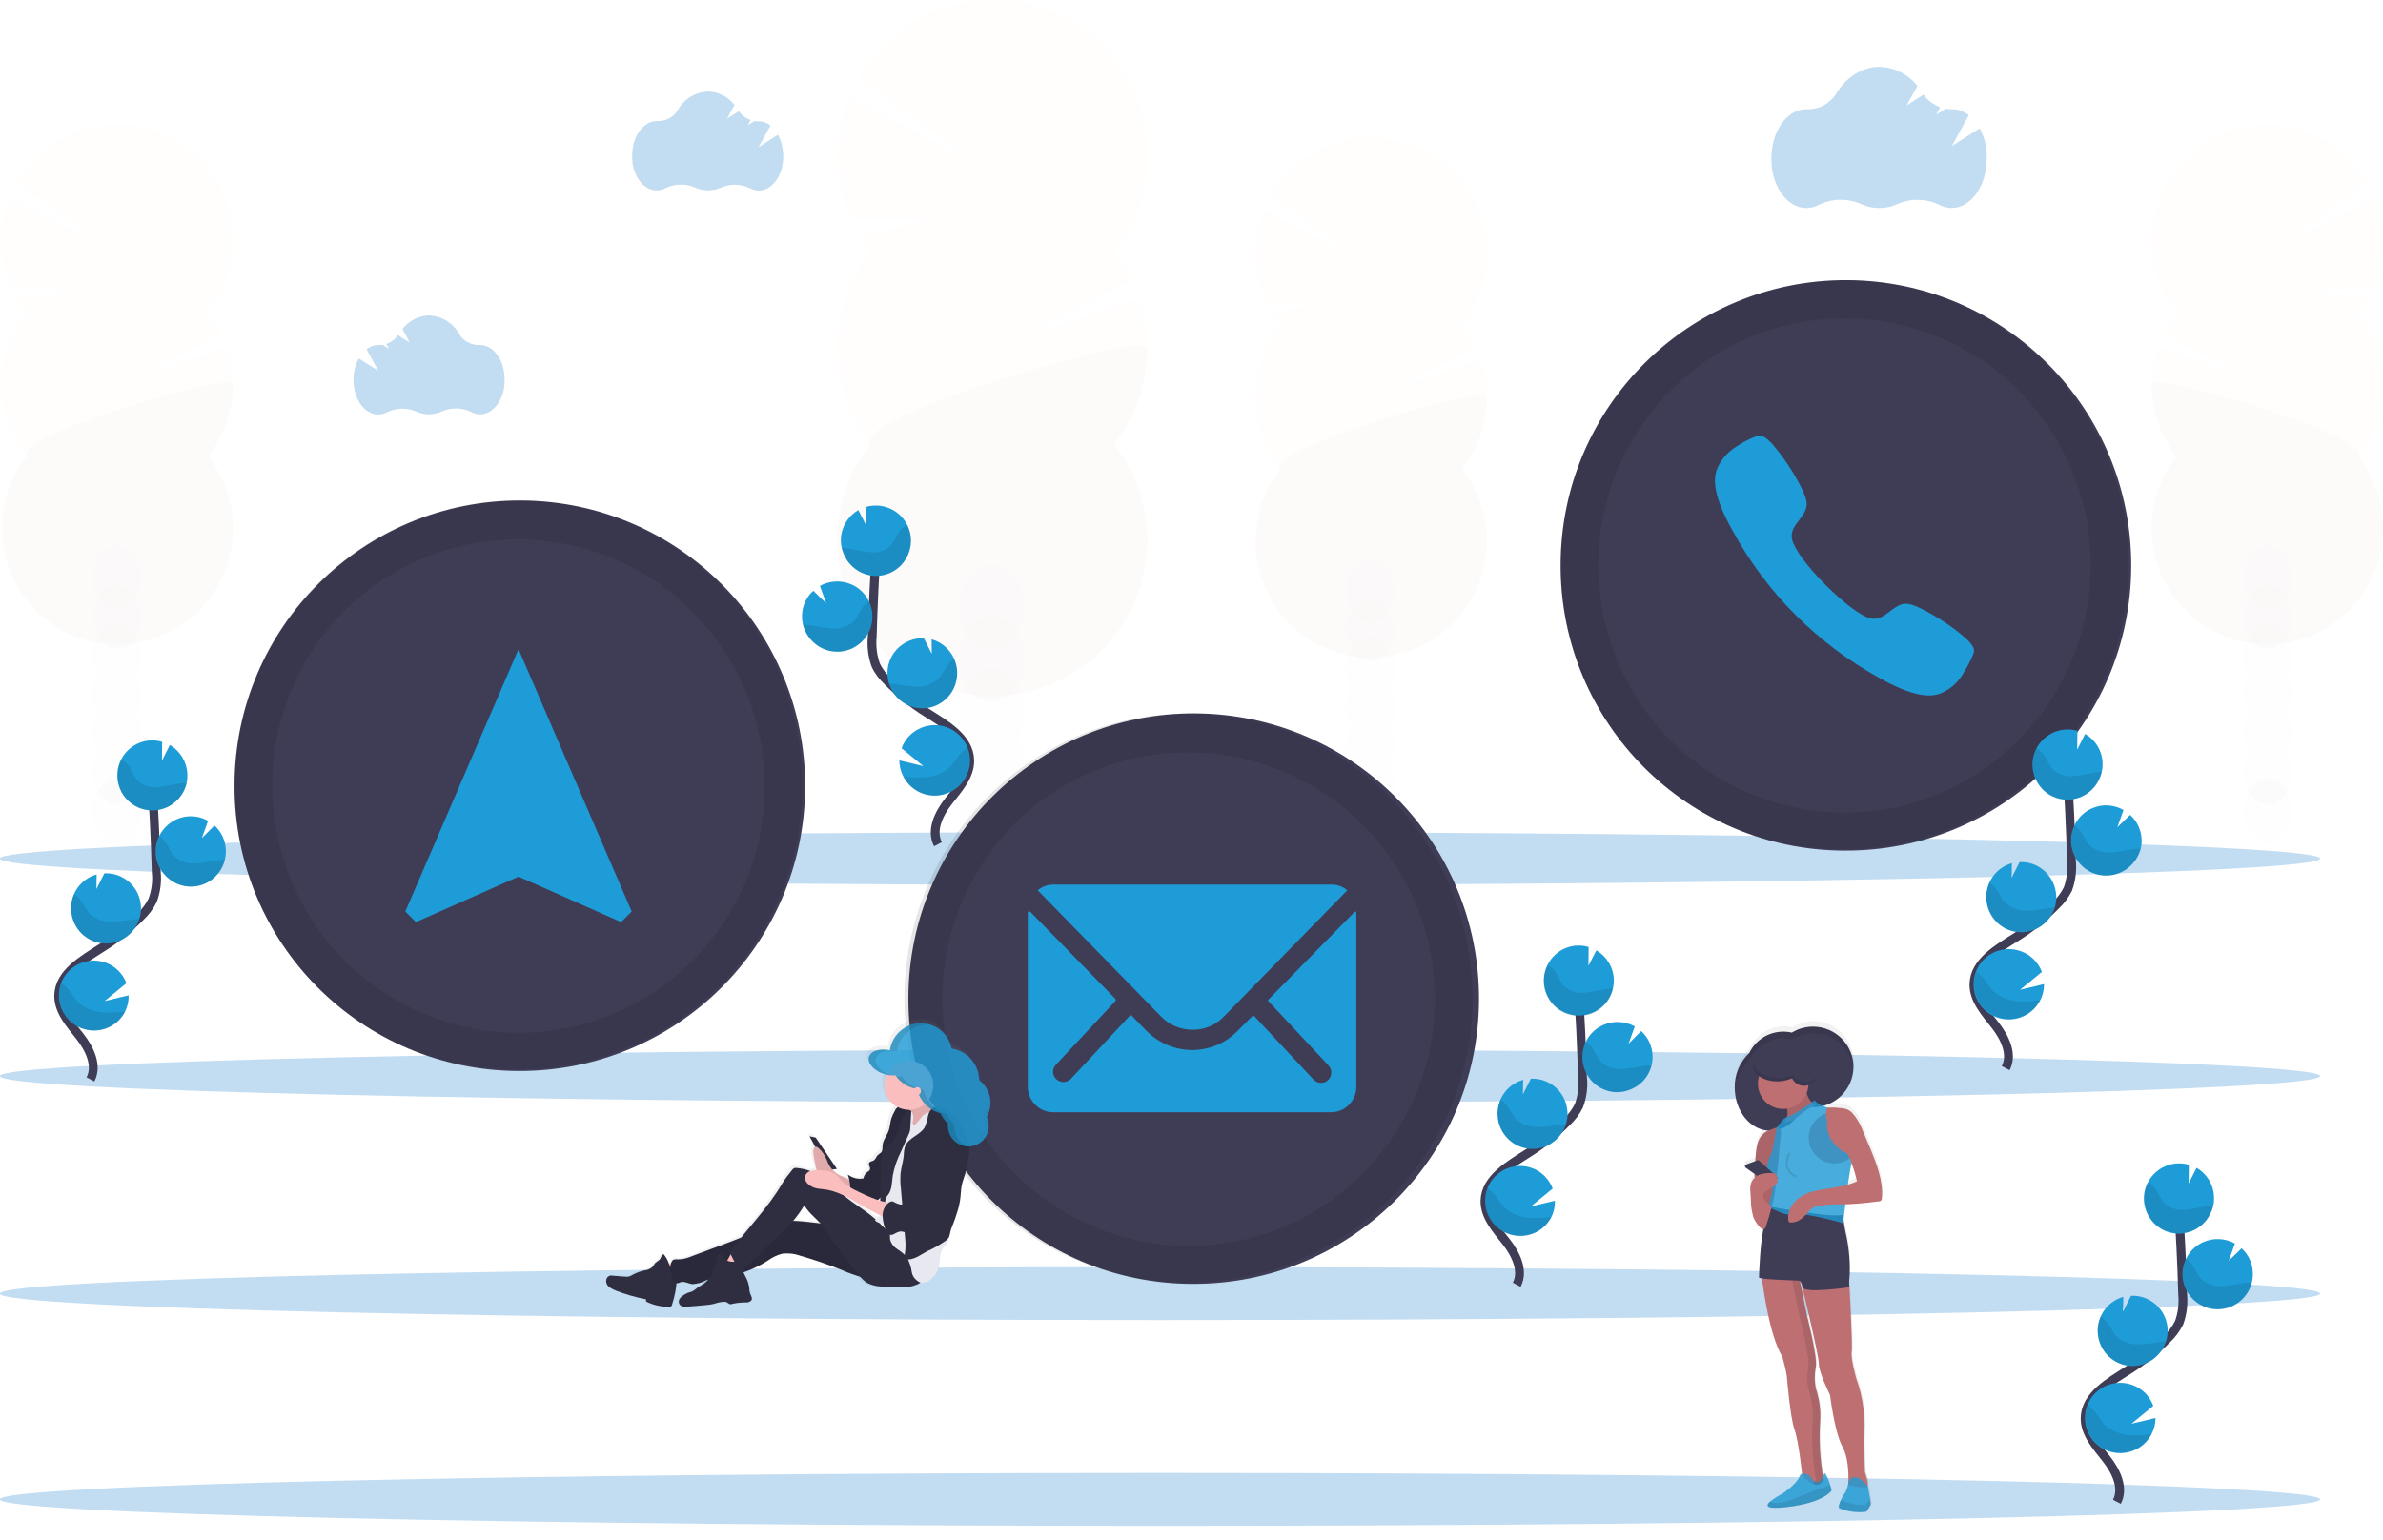<?xml version="1.0" encoding="utf-8"?>
<!-- Generator: Adobe Illustrator 26.0.1, SVG Export Plug-In . SVG Version: 6.00 Build 0)  -->
<svg version="1.1" id="Layer_1" xmlns="http://www.w3.org/2000/svg" xmlns:xlink="http://www.w3.org/1999/xlink" x="0px" y="0px"
	 viewBox="0 0 1080 697.9" style="enable-background:new 0 0 1080 697.9;" xml:space="preserve">
<style type="text/css">
	.st0{opacity:0.1;}
	.st1{opacity:0.1;fill:#3F3D56;enable-background:new    ;}
	.st2{opacity:0.1;fill:#FF5300;enable-background:new    ;}
	.st3{opacity:0.1;enable-background:new    ;}
	.st4{fill:#C2DDF2;}
	.st5{fill:none;stroke:#3F3D56;stroke-width:4;stroke-miterlimit:10;}
	.st6{fill:#1E9CD7;}
	.st7{fill:#3F3D56;}
	.st8{fill:url(#SVGID_1_);}
	.st9{fill:#BE6F72;}
	.st10{opacity:0.8;fill:#1E9CD7;enable-background:new    ;}
	.st11{opacity:0.1;fill:none;stroke:#000000;stroke-miterlimit:10;enable-background:new    ;}
	.st12{fill:url(#SVGID_00000112614461125145239250000014640305980377958067_);}
	.st13{fill:#2F2E41;}
	.st14{fill:#FBBEBE;}
	.st15{fill:#E8E8F0;}
</style>
<g>
	<g class="st0">
		<path class="st1" d="M449.4,435.9c8.1,0,14.7-8.6,14.7-19.3c0-10.6-6.6-19.3-14.7-19.3s-14.7,8.6-14.7,19.3
			C434.7,427.3,441.3,435.9,449.4,435.9z"/>
		<path class="st1" d="M461,334.2c2-3.6,3.1-7.7,3.1-11.8c0-10.6-6.6-19.3-14.7-19.3s-14.7,8.7-14.7,19.3c0,4.1,1,8.2,3.1,11.8
			c-4.1,7.3-4.1,16.2,0,23.6c-4.1,7.3-4.1,16.2,0,23.6c-2,3.6-3.1,7.7-3.1,11.8c0,10.6,6.6,19.3,14.7,19.3s14.7-8.6,14.7-19.3
			c0-4.1-1-8.2-3.1-11.8c4.1-7.3,4.1-16.2,0-23.6C465,350.4,465,341.5,461,334.2L461,334.2z"/>
		<path class="st1" d="M449.4,318.1c8.1,0,14.7-8.6,14.7-19.3c0-10.6-6.6-19.3-14.7-19.3s-14.7,8.6-14.7,19.3
			C434.7,309.5,441.3,318.1,449.4,318.1z"/>
		<path class="st1" d="M449.4,294.6c8.1,0,14.7-8.6,14.7-19.3c0-10.6-6.6-19.3-14.7-19.3s-14.7,8.6-14.7,19.3
			C434.7,286,441.3,294.6,449.4,294.6z"/>
		<path class="st2" d="M394.6,114.1c-2-2.6-3.8-5.3-5.5-8.1l38.5-6.4l-41.6,0.3c-8.1-17.7-8.5-37.9-1.3-55.9l55.9,29.1l-51.5-38
			C408.4,1.5,451.4-10,485,9.4c33.6,19.4,45.2,62.4,25.8,96c-1.7,3-3.7,5.9-5.9,8.7c3.1,4,5.8,8.3,8,12.9l-50,26.2l53.3-18
			c7.6,22.6,3.4,47.5-11.3,66.2c24.1,30.7,18.7,75.2-12.1,99.2c-1.9,1.5-3.8,2.9-5.9,4.1c-32.8,20.6-76,10.7-96.6-22.1
			c-1.4-2.2-2.7-4.5-3.8-6.9c-11.7-24.3-8.6-53.2,8-74.4C374.5,175.7,374.5,139.8,394.6,114.1L394.6,114.1z"/>
		<path class="st3" d="M519.9,157.7c0,15.8-5.3,31.2-15,43.6c24.1,30.7,18.7,75.2-12.1,99.2c-1.9,1.5-3.8,2.9-5.9,4.1
			c-32.8,20.6-76,10.7-96.6-22.1c-1.4-2.2-2.7-4.5-3.8-6.9c-11.7-24.3-8.6-53.2,8-74.4C385.1,189.3,519.9,149.8,519.9,157.7z"/>
	</g>
	<g class="st0">
		<path class="st1" d="M621.2,388c6.1,0,11-6.4,11-14.4c0-8-4.9-14.4-11-14.4s-11,6.4-11,14.4C610.2,381.5,615.1,388,621.2,388z"/>
		<path class="st1" d="M629.8,311.9c1.5-2.7,2.3-5.7,2.3-8.8c0-8-4.9-14.4-10.9-14.4c-6,0-11,6.5-11,14.4c0,3.1,0.8,6.1,2.3,8.8
			c-3.1,5.5-3.1,12.1,0,17.6c-3.1,5.5-3.1,12.1,0,17.6c-1.5,2.7-2.3,5.7-2.3,8.8c0,8,4.9,14.4,11,14.4c6,0,10.9-6.5,10.9-14.4
			c0-3.1-0.8-6.1-2.3-8.8c3-5.5,3-12.1,0-17.6C632.8,324.1,632.8,317.4,629.8,311.9z"/>
		<path class="st1" d="M621.2,299.9c6.1,0,11-6.4,11-14.4s-4.9-14.4-11-14.4s-11,6.4-11,14.4C610.2,293.5,615.1,299.9,621.2,299.9z"
			/>
		<path class="st1" d="M621.2,282.3c6.1,0,11-6.4,11-14.4s-4.9-14.4-11-14.4s-11,6.4-11,14.4S615.1,282.3,621.2,282.3z"/>
		<path class="st2" d="M580.2,147.5c-1.5-1.9-2.9-3.9-4.1-6l28.8-4.7l-31.1,0.2c-6-13.2-6.4-28.3-1-41.8l41.7,21.8L576,88.5
			c14.6-25.1,46.8-33.5,71.8-18.9c25.1,14.6,33.5,46.8,18.9,71.8c-1.2,2.1-2.6,4.1-4.1,6c2.3,3,4.3,6.2,6,9.6l-37.3,19.5l39.8-13.4
			c5.7,16.9,2.5,35.5-8.5,49.5c18,23,14,56.2-9,74.2c-1.4,1.1-2.9,2.1-4.4,3.1c-24.5,15.4-56.8,8-72.2-16.5c-1-1.7-2-3.4-2.8-5.1
			c-8.8-18.2-6.4-39.7,6-55.6C565.3,193.5,565.3,166.6,580.2,147.5L580.2,147.5z"/>
		<path class="st3" d="M673.8,180.1c0,11.8-3.9,23.3-11.2,32.6c18,23,14,56.2-8.9,74.2c-1.4,1.1-2.9,2.1-4.4,3.1
			c-24.5,15.4-56.8,8-72.2-16.5c-1-1.7-2-3.4-2.8-5.2c-8.8-18.2-6.4-39.7,6-55.6C573.2,203.7,673.8,174.1,673.8,180.1z"/>
	</g>
	<g class="st0">
		<path class="st1" d="M1027.8,382.1c6.1,0,11-6.4,11-14.4c0-8-4.9-14.4-11-14.4c-6,0-11,6.4-11,14.4
			C1016.9,375.6,1021.8,382.1,1027.8,382.1z"/>
		<path class="st1" d="M1019.2,306.1c-1.5-2.7-2.3-5.7-2.3-8.8c0-8,4.9-14.4,10.9-14.4c6,0,11,6.5,11,14.4c0,3.1-0.8,6.1-2.3,8.8
			c3.1,5.5,3.1,12.1,0,17.6c3.1,5.5,3.1,12.1,0,17.6c1.5,2.7,2.3,5.7,2.3,8.8c0,8-4.9,14.4-11,14.4c-6,0-10.9-6.5-10.9-14.4
			c0-3.1,0.8-6.1,2.3-8.8c-3-5.5-3-12.1,0-17.6C1016.1,318.2,1016.1,311.5,1019.2,306.1z"/>
		<path class="st1" d="M1027.8,294.1c6.1,0,11-6.4,11-14.4s-4.9-14.4-11-14.4c-6,0-11,6.4-11,14.4S1021.8,294.1,1027.8,294.1z"/>
		<path class="st1" d="M1027.8,276.5c6.1,0,11-6.4,11-14.4c0-8-4.9-14.4-11-14.4c-6,0-11,6.4-11,14.4
			C1016.9,270,1021.8,276.5,1027.8,276.5z"/>
		<path class="st2" d="M1068.8,141.6c1.5-1.9,2.9-3.9,4.1-6l-28.8-4.7l31.1,0.2c6-13.2,6.4-28.3,1-41.8l-41.7,21.8l38.5-28.4
			c-14.6-25.1-46.8-33.5-71.8-18.9c-25.1,14.6-33.5,46.8-18.9,71.8c1.2,2.1,2.6,4.1,4.1,6.1c-2.3,3-4.3,6.2-6,9.6l37.3,19.5
			L978,157.3c-5.7,16.9-2.5,35.5,8.5,49.5c-18,23-14,56.2,9,74.2c1.4,1.1,2.9,2.1,4.4,3.1c24.5,15.4,56.8,8,72.2-16.5
			c1-1.7,2-3.4,2.8-5.2c8.8-18.2,6.4-39.7-6-55.6C1083.8,187.6,1083.8,160.7,1068.8,141.6L1068.8,141.6z"/>
		<path class="st3" d="M975.1,174.2c0,11.8,3.9,23.3,11.2,32.6c-18,23-14,56.2,8.9,74.2c1.4,1.1,2.9,2.1,4.4,3.1
			c24.5,15.4,56.8,8,72.2-16.5c1-1.7,2-3.4,2.8-5.2c8.8-18.2,6.4-39.7-6-55.6C1075.8,197.8,975.1,168.3,975.1,174.2z"/>
	</g>
	<g class="st0">
		<path class="st1" d="M52.9,382.1c6.1,0,11-6.4,11-14.4c0-8-4.9-14.4-11-14.4s-11,6.4-11,14.4C41.9,375.6,46.9,382.1,52.9,382.1z"
			/>
		<path class="st1" d="M61.6,306.1c1.5-2.7,2.3-5.7,2.3-8.8c0-8-4.9-14.4-10.9-14.4s-11,6.5-11,14.4c0,3.1,0.8,6.1,2.3,8.8
			c-3.1,5.5-3.1,12.1,0,17.6c-3.1,5.5-3.1,12.1,0,17.6c-1.5,2.7-2.3,5.7-2.3,8.8c0,8,4.9,14.4,11,14.4s10.9-6.5,10.9-14.4
			c0-3.1-0.8-6.1-2.3-8.8c3-5.5,3-12.1,0-17.6C64.6,318.2,64.6,311.5,61.6,306.1z"/>
		<path class="st1" d="M52.9,294.1c6.1,0,11-6.4,11-14.4s-4.9-14.4-11-14.4s-11,6.4-11,14.4S46.9,294.1,52.9,294.1z"/>
		<path class="st1" d="M52.9,276.5c6.1,0,11-6.4,11-14.4c0-8-4.9-14.4-11-14.4s-11,6.4-11,14.4C41.9,270,46.9,276.5,52.9,276.5z"/>
		<path class="st2" d="M11.9,141.6c-1.5-1.9-2.9-3.9-4.1-6l28.8-4.7L5.5,131c-6-13.2-6.4-28.3-1-41.8L46.2,111L7.7,82.6
			c14.6-25.1,46.8-33.5,71.8-18.9c25.1,14.6,33.5,46.8,18.9,71.8c-1.2,2.1-2.6,4.1-4.1,6.1c2.3,3,4.3,6.2,6,9.6L63,170.7l39.8-13.4
			c5.7,16.9,2.5,35.5-8.5,49.5c18,23,14,56.2-8.9,74.2c-1.4,1.1-2.9,2.1-4.4,3.1c-24.5,15.4-56.8,8-72.2-16.5c-1-1.7-2-3.4-2.8-5.2
			c-8.8-18.2-6.4-39.7,6-55.6C-3,187.6-3,160.7,11.9,141.6L11.9,141.6z"/>
		<path class="st3" d="M105.6,174.2c0,11.8-3.9,23.3-11.2,32.6c18,23,14,56.2-8.9,74.2c-1.4,1.1-2.9,2.1-4.4,3.1
			c-24.5,15.4-56.8,8-72.2-16.5c-1-1.7-2-3.4-2.8-5.2c-8.8-18.2-6.4-39.7,6-55.6C4.9,197.8,105.6,168.3,105.6,174.2z"/>
	</g>
	<path class="st4" d="M525.7,598.4c290.4,0,525.8-5.4,525.8-12s-235.4-12-525.8-12s-525.8,5.4-525.8,12
		C-0.1,593.1,235.3,598.4,525.7,598.4z"/>
	<path class="st4" d="M525.7,691.7c290.4,0,525.8-5.4,525.8-12c0-6.6-235.4-12-525.8-12s-525.8,5.4-525.8,12
		C-0.1,686.3,235.3,691.7,525.7,691.7z"/>
	<path class="st4" d="M525.7,401.2c290.4,0,525.8-5.4,525.8-12c0-6.6-235.4-12-525.8-12s-525.8,5.4-525.8,12
		C-0.1,395.9,235.3,401.2,525.7,401.2z"/>
	<path class="st4" d="M525.7,499.8c290.4,0,525.8-5.4,525.8-12c0-6.6-235.4-12-525.8-12s-525.8,5.4-525.8,12
		C-0.1,494.5,235.3,499.8,525.7,499.8z"/>
	<path class="st2" d="M873.4,91c-4.6-0.9-9.3-0.3-13.6,1.5c-5.2,2.3-11.2,2.3-16.4,0c-6.2-2.7-13.2-2.6-19.3,0.4
		c-1.7,0.9-3.6,1.4-5.5,1.4c-7.8,0-14.3-7.9-15.7-18.4c1.5-1.2,2.9-2.6,3.9-4.2c4.6-7.4,11.7-12.2,19.7-12.2s15,4.7,19.6,12.1
		c2.8,4.5,7.7,7.2,13,7.2h0.2C865.4,78.6,870.8,83.7,873.4,91z"/>
	<path class="st4" d="M897.2,58.2l-12.6,8l7.7-14c-2.2-1.7-4.9-2.7-7.6-2.7h-0.2c-0.9,0-1.7-0.1-2.6-0.2l-4.4,2.7l1.8-3.4
		c-3-1.1-5.7-3.1-7.5-5.7l-7.7,4.9L869,39c-4.1-5.3-10.4-8.5-17.2-8.7c-8,0-15.1,4.8-19.7,12.2c-2.7,4.5-7.7,7.2-13,7h-0.4
		c-8.8,0-15.9,10-15.9,22.4s7.1,22.4,15.9,22.4c1.9,0,3.8-0.5,5.5-1.4c6.1-3,13.1-3.1,19.3-0.4c5.2,2.4,11.2,2.4,16.4,0
		c6.1-2.7,13.1-2.5,19.1,0.4c1.7,0.9,3.6,1.4,5.5,1.4c8.8,0,15.9-10,15.9-22.4C900.6,67.1,899.5,62.4,897.2,58.2z"/>
	<path class="st2" d="M335.9,84c-3.2-0.6-6.6-0.2-9.6,1c-3.6,1.6-7.8,1.6-11.5,0c-4.3-1.9-9.3-1.8-13.5,0.3c-1.2,0.6-2.5,1-3.9,1
		c-5.5,0-10-5.5-11-12.8c1.1-0.8,2-1.8,2.7-3c3.8-7.6,13-10.7,20.6-6.9c3,1.5,5.4,3.9,6.9,6.8c1.9,3.2,5.4,5.1,9.1,5h0.1
		C330.3,75.4,334.1,78.9,335.9,84z"/>
	<path class="st4" d="M352.6,61.1l-8.8,5.6l5.4-9.8c-1.5-1.2-3.4-1.9-5.3-1.9h-0.2c-0.6,0-1.2,0-1.8-0.1l-3,1.9l1.3-2.4
		c-2.1-0.7-4-2.1-5.3-4l-5.4,3.4l3.4-6.2c-2.9-3.7-7.3-6-12-6.1c-5.8,0.2-11,3.5-13.8,8.5c-1.9,3.2-5.4,5-9.1,4.9h-0.3
		c-6.2,0-11.2,7-11.2,15.7s5,15.7,11.2,15.7c1.3,0,2.7-0.3,3.9-1c4.2-2.1,9.2-2.2,13.5-0.3c3.6,1.7,7.8,1.7,11.5,0.1
		c4.3-1.9,9.2-1.8,13.4,0.3c1.2,0.6,2.5,1,3.9,1c6.2,0,11.1-7,11.1-15.7C354.9,67.3,354.1,64,352.6,61.1z"/>
	<path class="st2" d="M179.3,185.4c3.2-0.6,6.5-0.2,9.6,1c3.7,1.6,7.8,1.6,11.5,0c4.3-1.9,9.3-1.8,13.5,0.3c1.2,0.6,2.5,1,3.9,1
		c5.5,0,10-5.6,11-12.9c-1.1-0.8-2-1.8-2.7-3c-3.8-7.6-13-10.7-20.6-6.9c-3,1.5-5.4,3.9-6.9,6.8c-1.9,3.2-5.4,5.1-9.1,5h-0.1
		C184.9,176.9,181.1,180.4,179.3,185.4z"/>
	<path class="st4" d="M162.6,162.5l8.9,5.6l-5.4-9.8c1.5-1.2,3.4-1.9,5.4-1.9h0.1c0.6,0,1.2,0,1.8-0.1l3,1.9l-1.3-2.3
		c2.1-0.7,4-2.1,5.2-4l5.4,3.4l-3.3-6.2c2.9-3.7,7.3-6,12-6.1c5.8,0.2,11,3.5,13.8,8.5c1.9,3.2,5.4,5,9.1,4.9h0.3
		c6.2,0,11.1,7,11.1,15.7s-5,15.7-11.1,15.7c-1.3,0-2.7-0.3-3.9-1c-4.2-2.1-9.2-2.2-13.5-0.3c-1.8,0.8-3.8,1.3-5.8,1.3
		c-2,0-3.9-0.4-5.7-1.2c-4.3-1.9-9.2-1.8-13.4,0.3c-1.2,0.6-2.5,1-3.9,1c-6.2,0-11.2-7-11.2-15.7C160.2,168.8,161,165.5,162.6,162.5
		z"/>
	<path class="st5" d="M687.4,582.4c3.3-6.3-0.4-13.9-4.8-19.5c-4.4-5.6-9.7-11.4-9.6-18.5c0.2-10.2,11-16.2,19.6-21.7
		c6.4-4,12.3-8.8,17.6-14.2c2.2-2.1,4-4.5,5.4-7.3c1.5-4.1,2.1-8.6,1.6-12.9c-0.4-14.6-1.1-29.1-2.2-43.7"/>
	<path class="st6" d="M731.4,443.9c-0.2-5.4-3.2-10.3-7.9-13.1l-3.6,7l0.1-8.5c-6.6-2-13.7,0.6-17.6,6.3c-4.9,7.3-3,17.2,4.3,22.1
		c1.4,0.9,2.9,1.7,4.6,2.1c6.6,1.9,13.7-0.8,17.5-6.5C730.6,450.6,731.5,447.3,731.4,443.9z"/>
	<path class="st6" d="M703.1,551.7c-4,7.8-13.6,10.8-21.4,6.8c-5-2.6-8.3-7.7-8.6-13.3c-0.1-2.2,0.2-4.4,1-6.5
		c3.2-8.2,12.3-12.2,20.5-9.1c4.2,1.6,7.5,5,9.1,9.2l-9.9,8.1l10.9-2.6C704.8,547,704.2,549.5,703.1,551.7z"/>
	<path class="st6" d="M695.3,520.8c-8.1,0.4-15.1-5.4-16.4-13.4c-1.3-8,3.6-15.7,11.4-17.9l-0.1,6.6l3.6-7.1
		c8.8-0.4,16.2,6.4,16.6,15.2c0,0,0,0,0,0C710.8,512.9,704,520.4,695.3,520.8L695.3,520.8z"/>
	<path class="st6" d="M733.8,495.1c-7.7,0.4-14.5-4.8-16.2-12.3c-1.8-7.5,2.1-15.2,9.1-18.2c4.6-2,9.8-1.7,14.2,0.7l-2.8,7.8
		l5.7-5.7c6.5,5.9,6.9,16,1,22.5C741.8,493,737.9,494.8,733.8,495.1L733.8,495.1z"/>
	<path class="st3" d="M729.2,448.2c-3.7,0.4-7.2,1.5-10.9,1.8c-3.7,0.5-7.4-0.8-10-3.5c-1.1-1.7-2.1-3.4-2.9-5.2
		c-1-1.6-2.4-2.9-4-3.8c-4,7.8-1,17.4,6.8,21.4c7.8,4,17.4,1,21.4-6.8c0.7-1.3,1.1-2.6,1.4-4C730.4,448.1,729.8,448.1,729.2,448.2z"
		/>
	<path class="st3" d="M733.8,495.1c-5.6,0.3-10.9-2.4-13.9-7.1c-3.1-4.7-3.5-10.6-1.1-15.6c1.3,0.9,2.3,1.9,3.2,3.2
		c0.9,1.8,2,3.6,3.1,5.3c2.8,2.8,6.6,4.1,10.5,3.7c3.8-0.2,7.5-1.3,11.3-1.6c0.5,0,1.1-0.1,1.6-0.1
		C746.8,489.7,740.8,494.7,733.8,495.1z"/>
	<path class="st3" d="M695.3,520.8c-5.5,0.3-10.8-2.4-13.8-6.9c-3.1-4.6-3.6-10.4-1.4-15.5c1.3,0.9,2.4,2,3.3,3.2
		c1,1.9,2.2,3.6,3.4,5.4c3,2.9,7.1,4.3,11.2,3.9c4-0.2,7.7-1,11.6-1.3C707.7,516,701.9,520.5,695.3,520.8L695.3,520.8z"/>
	<path class="st3" d="M703.1,551.7c-4,7.8-13.6,10.8-21.4,6.8c-5-2.6-8.3-7.7-8.6-13.3c-0.1-2.2,0.2-4.4,1-6.5
		c1.3,0.9,2.5,1.9,3.5,3.1c1.5,1.8,2.5,3.9,4.2,5.7c3.7,3.1,8.3,4.7,13.1,4.6C697.7,552.2,700.4,552,703.1,551.7z"/>
	<path class="st5" d="M41,489.3c3.3-6.3-0.4-13.9-4.8-19.5c-4.4-5.6-9.7-11.4-9.6-18.5c0.2-10.2,11-16.2,19.6-21.7
		c6.4-4,12.3-8.8,17.6-14.2c2.2-2.1,4-4.5,5.4-7.3c1.5-4.1,2.1-8.6,1.6-12.9c-0.4-14.6-1.1-29.1-2.1-43.7"/>
	<path class="st6" d="M84.9,350.8c-0.2-5.4-3.2-10.3-7.9-13.1l-3.6,7.1l0.1-8.5c-6.6-2-13.7,0.6-17.6,6.3c-4.9,7.3-3,17.2,4.3,22.1
		c1.4,0.9,2.9,1.7,4.6,2.1c6.6,1.9,13.7-0.8,17.5-6.5C84.2,357.5,85.1,354.2,84.9,350.8z"/>
	<path class="st6" d="M56.7,458.6c-4,7.8-13.6,10.8-21.4,6.8c-5-2.6-8.3-7.7-8.6-13.3c-0.1-2.2,0.2-4.4,1-6.5
		c3.2-8.2,12.3-12.2,20.5-9.1c4.2,1.6,7.5,5,9.1,9.2l-9.9,8.1l10.9-2.6C58.4,453.8,57.8,456.3,56.7,458.6z"/>
	<path class="st6" d="M48.8,427.7c-8.1,0.4-15.1-5.4-16.4-13.4c-1.3-8,3.6-15.7,11.4-17.9l-0.1,6.6l3.6-7.1
		c6.4-0.3,12.4,3.3,15.1,9.1c3.7,8,0.3,17.4-7.6,21.2C52.9,427.1,50.9,427.6,48.8,427.7L48.8,427.7z"/>
	<path class="st6" d="M87.3,401.9c-5,0.3-9.8-1.9-13-5.7c-5.7-6.7-4.8-16.7,1.9-22.4c5.1-4.3,12.3-5,18.1-1.7l-2.8,7.8l5.7-5.7
		c6.5,5.9,6.9,16,1,22.5C95.4,399.9,91.5,401.7,87.3,401.9L87.3,401.9z"/>
	<path class="st3" d="M82.8,355c-3.7,0.4-7.2,1.5-10.9,1.8c-3.7,0.5-7.4-0.8-10-3.5c-1.1-1.7-2.1-3.4-2.9-5.2c-1-1.6-2.4-2.9-4-3.8
		c-4,7.8-0.9,17.4,6.9,21.4c0.6,0.3,1.2,0.6,1.9,0.8c6.6,2.3,13.9,0.1,18.1-5.5c1.3-1.8,2.3-3.9,2.8-6.1C84,354.9,83.4,355,82.8,355
		z"/>
	<path class="st3" d="M87.3,401.9c-5.6,0.3-10.9-2.4-13.9-7.1c-3.1-4.7-3.5-10.6-1.1-15.6c1.3,0.9,2.3,1.9,3.2,3.2
		c0.9,1.8,2,3.6,3.1,5.3c2.8,2.8,6.6,4.1,10.5,3.7c3.8-0.2,7.5-1.3,11.3-1.6c0.5,0,1.1-0.1,1.6-0.1
		C100.4,396.6,94.4,401.6,87.3,401.9L87.3,401.9z"/>
	<path class="st3" d="M48.8,427.7c-5.5,0.3-10.8-2.4-13.8-6.9c-3.1-4.6-3.6-10.4-1.4-15.5c1.3,0.9,2.4,2,3.3,3.2
		c1,1.9,2.2,3.6,3.4,5.4c3,2.9,7.1,4.3,11.2,3.9c4-0.2,7.7-1,11.6-1.3C61.3,422.8,55.5,427.3,48.8,427.7z"/>
	<path class="st3" d="M56.7,458.6c-4,7.8-13.6,10.8-21.4,6.8c-5-2.6-8.3-7.7-8.6-13.3c-0.1-2.2,0.2-4.4,1-6.5
		c1.3,0.9,2.5,1.9,3.5,3.1c1.5,1.8,2.5,3.9,4.2,5.7c3.7,3.1,8.3,4.7,13.1,4.6C51.3,459.1,54,458.9,56.7,458.6z"/>
	<path class="st5" d="M425.1,382.7c-3.3-6.3,0.4-13.9,4.8-19.5c4.4-5.6,9.7-11.4,9.6-18.5c-0.2-10.2-10.9-16.2-19.6-21.7
		c-6.4-4-12.3-8.8-17.6-14.2c-2.2-2.1-4.1-4.5-5.4-7.3c-1.5-4.1-2-8.6-1.6-12.9c0.4-14.6,1.1-29.1,2.1-43.7"/>
	<path class="st6" d="M381.1,244.3c0.2-5.4,3.2-10.3,7.9-13.1l3.6,7.1l-0.1-8.5c1.7-0.5,3.5-0.7,5.2-0.6c6.4,0.3,12,4.4,14.2,10.5
		c2.2,6.1,0.5,12.8-4.2,17.2c-6.4,5.9-16.4,5.5-22.3-1c-0.7-0.8-1.4-1.6-1.9-2.6C381.8,250.5,381,247.4,381.1,244.3z"/>
	<path class="st6" d="M409.4,352c4,7.8,13.6,11,21.5,6.9c7.8-4,11-13.6,6.9-21.5c-4-7.8-13.6-11-21.5-6.9c-3.6,1.8-6.3,4.9-7.7,8.7
		l9.9,8.1l-10.9-2.6C407.6,347.3,408.2,349.8,409.4,352z"/>
	<path class="st6" d="M417.2,321.1c8.1,0.4,15.1-5.4,16.4-13.4c1.3-8-3.6-15.7-11.4-17.9l0.1,6.6l-3.6-7.1
		c-8.8-0.3-16.2,6.5-16.5,15.3C401.9,313.3,408.6,320.6,417.2,321.1L417.2,321.1z"/>
	<path class="st6" d="M378.7,295.4c5,0.3,9.8-1.9,13-5.7c5.6-6.8,4.7-16.8-2.1-22.5c-1.1-0.9-2.4-1.7-3.8-2.3
		c-4.6-2-9.8-1.7-14.2,0.7l2.8,7.8l-5.8-5.6c-3.1,2.8-5,6.8-5.1,11c-0.1,1.5,0.1,2.9,0.4,4.4C365.7,290.1,371.7,295.1,378.7,295.4
		L378.7,295.4z"/>
	<path class="st3" d="M383.3,248.5c3.7,0.4,7.2,1.5,10.9,1.8c3.7,0.5,7.4-0.8,10-3.5c1.1-1.7,2.1-3.4,2.9-5.2c1-1.6,2.4-2.9,4-3.8
		c4,7.8,0.9,17.4-6.9,21.4c-0.6,0.3-1.2,0.6-1.9,0.8c-6.6,2.3-13.9,0.1-18.1-5.6c-1.3-1.8-2.3-3.9-2.7-6.1
		C382.1,248.4,382.7,248.4,383.3,248.5z"/>
	<path class="st3" d="M378.7,295.4c5.6,0.2,10.8-2.4,13.9-7.1c3.1-4.7,3.5-10.6,1.1-15.6c-1.3,0.9-2.3,1.9-3.2,3.2
		c-0.9,1.8-2,3.6-3.1,5.3c-2.8,2.8-6.6,4.1-10.5,3.7c-3.8-0.2-7.5-1.3-11.3-1.6c-0.5,0-1.1-0.1-1.6-0.1
		C365.7,290,371.7,295,378.7,295.4L378.7,295.4z"/>
	<path class="st3" d="M417.2,321.1c5.5,0.3,10.8-2.4,13.8-6.9c3.1-4.6,3.6-10.4,1.4-15.5c-1.3,0.9-2.4,2-3.3,3.2
		c-1,1.9-2.2,3.6-3.4,5.4c-3,2.9-7.1,4.3-11.2,3.9c-4.1-0.2-7.7-1-11.6-1.3C404.7,316.3,410.5,320.8,417.2,321.1z"/>
	<path class="st3" d="M409.4,352c4,7.8,13.5,10.9,21.3,6.9c7.3-3.7,10.5-12.3,7.6-19.9c-1.3,0.9-2.5,1.9-3.5,3.1
		c-1.5,1.8-2.6,3.9-4.2,5.7c-3.7,3.1-8.3,4.7-13.1,4.6C414.7,352.5,412.1,352.4,409.4,352z"/>
	<path class="st7" d="M836,385.6c71.4,0.3,129.6-57.3,129.9-128.7c0.3-71.4-57.3-129.6-128.7-129.9
		c-71.4-0.3-129.6,57.3-129.9,128.7c0,0.2,0,0.4,0,0.6C707.2,327.6,764.8,385.5,836,385.6z"/>
	<path class="st6" d="M891.3,289.7c-6.2-5.5-13.2-10.1-20.6-13.8c-6.2-3-8.4-2.9-12.8,0.2c-3.6,2.6-6,5.1-10.2,4.2
		s-12.4-7.2-20.4-15.2s-14.2-16.3-15.1-20.5c-0.9-4.3,1.6-6.6,4.2-10.2c3.1-4.4,3.2-6.7,0.2-12.9c-3.7-7.4-8.3-14.4-13.8-20.7
		c-4.5-4.5-5.5-3.5-8-2.6c-2.5,1.1-5,2.4-7.3,3.9c-3.8,2.2-6.8,5.4-8.8,9.3c-1.8,3.8-3.8,10.8,6.5,29.1
		c15.3,28.2,38.4,51.3,66.5,66.8c18.3,10.3,25.2,8.3,29,6.5c3.9-1.9,7.1-5,9.2-8.8c1.5-2.3,2.8-4.8,3.9-7.3
		C894.8,295.2,895.8,294.2,891.3,289.7z"/>
	<path class="st3" d="M836,127c-52.2,0-99.2,31.6-119,79.8c-19.9,48.3-8.9,103.9,27.9,141c50.7,50.1,132.4,49.6,182.5-1.1
		c50.1-50.7,49.6-132.4-1.1-182.5C902.3,140.5,869.8,127.1,836,127L836,127z M836,368.4c-45.2-0.1-85.9-27.4-103.1-69.2
		c-17.3-41.9-7.7-90,24.2-122.2c43.6-43.6,114.3-43.5,157.8,0.1c21,21,32.7,49.5,32.6,79.1c0.1,45.3-27.1,86.1-68.9,103.6
		C865.2,365.5,850.7,368.4,836,368.4z"/>
	<path class="st7" d="M540.4,582c71.4,0.3,129.6-57.3,129.9-128.7c0.3-71.4-57.3-129.6-128.7-129.9
		c-71.4-0.3-129.6,57.3-129.9,128.7c0,0.2,0,0.4,0,0.6C411.5,524,469.1,581.9,540.4,582z"/>
	<path class="st6" d="M613.6,413.7L575,453c-0.1,0.1-0.1,0.1-0.2,0.2c0,0.1-0.1,0.2-0.1,0.3c0,0.1,0,0.2,0.1,0.3
		c0,0.1,0.1,0.2,0.2,0.2l27,28.9c1.8,1.8,1.8,4.8,0,6.6c-0.2,0.2-0.4,0.4-0.7,0.6c-1.8,1.2-4.3,1-5.9-0.6l-26.9-28.8
		c-0.3-0.3-0.7-0.3-1,0l-6.6,6.6c-5.4,5.6-12.8,8.7-20.6,8.7c-7.9,0-15.5-3.3-21-9l-6.3-6.5c-0.3-0.3-0.7-0.3-1,0l-26.8,28.7
		c-1.9,1.8-4.8,1.7-6.6-0.1c-1.8-1.8-1.8-4.7,0-6.5l26.9-28.8c0.2-0.3,0.2-0.7,0-1l-38.5-39.4c-0.2-0.2-0.5-0.3-0.8-0.2
		c-0.3,0.1-0.5,0.4-0.4,0.7v78.8c0,3,1.2,6,3.4,8.1c2.1,2.2,5,3.4,8.1,3.4h126c6.3,0,11.4-5.2,11.4-11.5v-78.8c0-0.1,0-0.3-0.1-0.4
		c-0.1-0.1-0.2-0.2-0.3-0.3C614.1,413.4,613.7,413.4,613.6,413.7L613.6,413.7z"/>
	<path class="st6" d="M540.4,466.8c5.3,0.1,10.4-2,14.1-5.8l56.1-57.4c-2-1.7-4.5-2.6-7.1-2.6H477.4c-2.6,0-5.1,0.9-7.1,2.6
		l56.1,57.4C530.1,464.7,535.1,466.8,540.4,466.8z"/>
	<path class="st3" d="M538.7,323.4c-52.2,0-99.2,31.6-119,79.8c-19.9,48.3-9,103.9,27.9,141c50.7,50.1,132.4,49.6,182.5-1.1
		c50.1-50.7,49.6-132.4-1.1-182.5C605,336.9,572.6,323.5,538.7,323.4L538.7,323.4z M538.7,564.8c-45.2-0.1-85.9-27.4-103.1-69.2
		c-17.3-41.9-7.7-90,24.2-122.2c43.9-43.4,114.7-43,158.2,0.9s43,114.7-0.9,158.2C596.3,553.2,568.1,564.8,538.7,564.8L538.7,564.8z
		"/>
	<path class="st7" d="M235,485.5c71.4,0.3,129.6-57.3,129.9-128.7c0.3-71.4-57.3-129.6-128.7-129.9
		c-71.4-0.3-129.6,57.3-129.9,128.7c0,0.2,0,0.4,0,0.6C106.1,427.4,163.7,485.3,235,485.5C235,485.5,235,485.5,235,485.5z"/>
	<path class="st6" d="M235,294.3l-51.3,118.9l4.8,4.8l46.5-20.6l46.5,20.6l4.8-4.8L235,294.3z"/>
	<path class="st3" d="M235,226.8c-52.2,0-99.2,31.5-119,79.8c-19.9,48.3-9,103.9,27.9,141c50.7,50.1,132.4,49.6,182.5-1
		c50.1-50.7,49.6-132.4-1-182.5C301.2,240.3,268.8,226.9,235,226.8L235,226.8z M235,468.2c-45.2-0.1-85.9-27.4-103.1-69.2
		c-17.3-41.9-7.7-90,24.2-122.2c44-43.4,114.8-43,158.2,1c43.4,44,43,114.8-1,158.2C292.4,456.6,264.3,468.2,235,468.2L235,468.2z"
		/>
	
		<linearGradient id="SVGID_1_" gradientUnits="userSpaceOnUse" x1="585.761" y1="3603.427" x2="585.761" y2="3380.84" gradientTransform="matrix(1 0 0 1 234 -2918)">
		<stop  offset="0" style="stop-color:#808080;stop-opacity:0.25"/>
		<stop  offset="0.54" style="stop-color:#808080;stop-opacity:0.12"/>
		<stop  offset="1" style="stop-color:#808080;stop-opacity:0.1"/>
	</linearGradient>
	<path class="st8" d="M847.9,519c-1.2-2.9-2.4-5.7-3.6-8.6c-1-2.8-2.5-5.4-4.4-7.6c-0.7-0.8-1.6-1.5-2.6-1.9
		c-1.1-0.4-2.2-0.6-3.3-0.7c-1.8-0.2-3.5-0.3-5.3-0.1c-0.7-0.2-1.5-0.5-2.2-0.8c7.8-2.1,13.4-9,13.7-17.1v-0.8
		c0-7.4-4.4-14.2-11.3-17.1c-2.2-0.9-4.6-1.4-7-1.4c-3.4,0-6.7,0.9-9.6,2.8c-7.8-1.8-15.8,2.1-19.3,9.4c-4.3,4.2-6.7,9.9-6.6,15.9
		v0.8c0.3,10,6.8,18.1,15,18.9c-0.9,0.4-1.7,0.9-2.4,1.6c-2.5,2.4-2.9,6.3-3.2,9.8l-0.2,2.6l-4.3,1.6c-0.1,0-0.3,0.1-0.4,0.3
		c-0.1,0.1-0.2,0.3-0.2,0.4c0,0.1,0,0.3,0.1,0.4c0.1,0.1,0.2,0.3,0.3,0.3l4.1,3v0.7c0,0.3,0,0.6,0.1,0.8c-0.7,0.6-1.3,1.4-1.6,2.3
		c-0.4,1.4-0.5,2.8-0.4,4.2l0.2,3.6c0,2.7,0.3,5.4,1.1,8c0.5,1.6,2.9,5.5,4.6,5.5c-1.1,7.3-1.8,14.7-2,22.1
		c-0.2,0.2,0.3,0.4,1.3,0.5c0.9,7.1,4,27.2,9.3,36c0.8,2.9,1.5,5.8,2,8.7c0,0,1.5,19,3.6,24.7c1.7,4.8,3.1,16.7,3.5,20.1
		c-0.4,0.1-0.7,0.3-0.9,0.5c-0.3,0.3-0.4,0.6-0.5,0.9c-1,3.1-7.6,7.8-7.6,7.8c-2,1-3.9,2.2-5.7,3.7c-2.1,1.9-2,3.6,7.2,2.5
		c17.8-2.1,20.8-7.8,20.8-7.8s-0.3-1-0.7-2.2c-0.5-1.9-1.3-3.8-2.3-5.5c-0.3-0.2-0.5,0.2-0.8,0.8c-1.3-8.3-1.7-16.6-1.2-25
		c0.3-5.1-0.4-10.1-2-14.9c-0.6-3.2-0.6-6.5,0-9.8c1-4.1-4.1-24.2-4.1-24.2l-2.9-14.8c0.4,0.5,0.7,1.1,0.8,1.7l0.1,0.3l0.1,0.4
		c0,0.2,0.1,0.3,0.2,0.4c2,8.3,7.4,31.2,7.4,34.6c0,4.1,5.1,14.4,5.1,14.4s2,17,5.6,23.6c2.7,5.1,2.8,12.5,2.6,15.8
		c-0.2,1.8-0.8,3.6-1.6,5.3c-0.8,1-1.5,2.1-1.9,3.3l-0.1,0.2c0,0-1.5,3.1-0.5,3.6c3.9,1.5,8.1,2.1,12.2,1.5c0,0,2-2.6,2-3.6
		c0-0.6-0.1-1.2-0.2-1.8c-0.4-2.4-1.1-6.3-1.1-6.3c0-2.1-0.5-4.3-1.3-6.3l-0.5-14.4c0.9-9.7-0.3-19.6-3.6-28.8c0,0-2.6-9.2-2-11.8
		s-1-29.8-1-29.8l-0.2-0.4c-0.1-1.9-0.1-3.9,0.2-5.8c0.2-6.6-0.5-13.1-2-19.5c-0.4-1.4-0.7-2.8-0.7-4.3c0.1-1.1,0.5-4.2,0.9-8.1
		c5-0.2,10-0.6,15-1.3c0.5,0,0.9-0.2,1.3-0.5c0.2-0.3,0.3-0.7,0.3-1C853.6,533.7,850.8,526.2,847.9,519z M837.7,535.3
		c0.5-3.7,1.1-7.3,1.7-9.9l0.1,0.2c1,2.7,1.8,5.4,2.5,8.1C840.5,534.4,839.1,534.9,837.7,535.3L837.7,535.3z"/>
	<path class="st9" d="M798.2,577c0,0,3,27.5,9.6,38.1c0.8,2.8,1.5,5.7,2,8.6c0,0,1.5,18.8,3.5,24.4s3.5,20.9,3.5,20.9
		s7.1,8.1,9.6,1.5c-1.6-8.7-2.1-17.6-1.5-26.4c0.3-5-0.4-10-2-14.7c-0.6-3.2-0.6-6.5,0-9.6c1-4.1-4.1-23.9-4.1-23.9l-4-19.8
		L798.2,577z"/>
	<path class="st10" d="M830.1,675.6c0,0-3,5.6-20.7,7.6c-9.2,1-9.3-0.6-7.2-2.5c1.8-1.4,3.7-2.6,5.7-3.6c0,0,6.6-4.6,7.6-7.6
		c1-3.1,4.6-0.5,4.6-0.5c5.1,7.6,6.1-2,7.1-1c1,1.7,1.8,3.5,2.3,5.4C829.8,674.6,830.1,675.6,830.1,675.6z"/>
	<path class="st3" d="M830.1,675.6c0,0-3,5.6-20.7,7.6c-9.2,1-9.3-0.6-7.2-2.5c1.4,0.9,4.4,1.3,10.2-1.1c8.4-3.5,14.5-5.5,17-6.3
		C829.8,674.6,830.1,675.6,830.1,675.6z"/>
	<path class="st3" d="M825,644.1c0.3-5-0.4-10-2-14.7c-0.6-3.2-0.6-6.5,0-9.6c1-4.1-4.1-23.9-4.1-23.9l-4-19.8l-3.5,0.2l4,19.6
		c0,0,5.1,19.8,4.1,23.9c-0.6,3.2-0.6,6.5,0,9.6c1.6,4.7,2.3,9.7,2,14.7c-0.6,8.8-0.1,17.7,1.5,26.4c-0.3,0.8-0.8,1.6-1.5,2.1
		c1.5,1,3.6,0.5,4.6-1c0.2-0.3,0.4-0.7,0.4-1.1C825,661.8,824.4,652.9,825,644.1z"/>
	<path class="st7" d="M821.7,465.4c-3.4,0-6.7,0.9-9.6,2.7c-7.8-1.8-15.8,2-19.3,9.2c-4.3,4.1-6.7,9.8-6.6,15.7
		c0,10.8,7.2,19.6,16.2,19.6c6.4,0,12.1-4.6,14.7-11.3c1.5,0.4,3,0.6,4.6,0.6c10.1,0,18.3-8.2,18.3-18.3
		C840,473.6,831.8,465.4,821.7,465.4L821.7,465.4z"/>
	<path class="st9" d="M836.7,579.5l1.5,4.1c0,0,1.5,26.9,1,29.5c-0.5,2.5,2,11.6,2,11.6c3.3,9.1,4.5,18.8,3.5,28.5l0.5,14.2
		c0,0,2,5.6,1,6.6c-1,1-8.6-0.9-8.6-0.9s1-10.7-2.6-17.3s-5.6-23.4-5.6-23.4s-5.1-10.2-5.1-14.2c0-4.1-8.1-37.1-8.1-37.1
		L836.7,579.5z"/>
	<path class="st7" d="M797.2,579c0,0,0.5-18.3,2.6-23.9c1-2.6,1.8-5.3,2.3-8.1c0,0,30.6,5.6,33.2,3.5c0.1,2.6,0.5,5.1,1,7.6
		c1.5,6.3,2.2,12.8,2,19.3c-0.6,6.1,0,6.1,0,6.1s-20.8,3.1-21.3,0c-0.5-3.1-2-3-2-3S796.2,580,797.2,579z"/>
	<g class="st0">
		<path class="st3" d="M813.9,579c0,0-12.8-0.3-16.7-1v1c-1,1,17.7,1.5,17.7,1.5c0.3,0,0.5,0.1,0.7,0.3C815,579,813.9,579,813.9,579
			z"/>
		<path class="st3" d="M836.2,558.1c-0.6-2.5-0.9-5.1-1-7.6c-0.3,0.2-0.6,0.3-0.9,0.3c0.1,2,0.4,3.9,0.9,5.8
			c1.4,6.3,2.1,12.8,2,19.3c-0.6,6.1,0,6.1,0,6.1s-16.4,2.4-20.4,0.8c0,0.2,0.1,0.5,0.2,0.7c0.5,3.1,21.3,0,21.3,0s-0.5,0,0-6.1
			C838.3,571,837.7,564.5,836.2,558.1z"/>
	</g>
	<path class="st9" d="M819.5,497.4c0.4,1,1.1,1.8,1.9,2.5c0.5,0.4,1.2,0.7,1.8,0.8c-1.1,0.7-2.4,1.2-3.5,1.8
		c-1.8,1.2-3.5,2.5-5.1,3.9c-1.7,1.4-3.7,2.2-5.9,2.3c1.5-2.1,1.9-4.8,0.8-7.2c-0.5-0.8-0.8-1.6-0.9-2.5c0.2-1.5,1.2-2.7,2.5-3.4
		c1-0.7,2-1.3,3-1.9c0.8-0.5,2-1.5,3-1.5c1,0,1.1,0.9,1.3,1.8C818.6,495.2,819,496.3,819.5,497.4z"/>
	<path class="st3" d="M819.5,497.4c0.4,1,1.1,1.8,1.9,2.5c0.5,0.4,1.2,0.7,1.8,0.8c-1.1,0.7-2.4,1.2-3.5,1.8
		c-1.8,1.2-3.5,2.5-5.1,3.9c-1.7,1.4-3.7,2.2-5.9,2.3c1.5-2.1,1.9-4.8,0.8-7.2c-0.5-0.8-0.8-1.6-0.9-2.5c0.2-1.5,1.2-2.7,2.5-3.4
		c1-0.7,2-1.3,3-1.9c0.8-0.5,2-1.5,3-1.5c1,0,1.1,0.9,1.3,1.8C818.6,495.2,819,496.3,819.5,497.4z"/>
	<path class="st9" d="M831.3,527.4c6.5,0,11.7-5.2,11.7-11.6c0-6.5-5.2-11.7-11.6-11.7s-11.7,5.2-11.7,11.6c0,0,0,0,0,0.1
		C819.7,522.1,824.9,527.4,831.3,527.4C831.3,527.4,831.3,527.4,831.3,527.4z"/>
	<path class="st10" d="M847.8,681.7c0,1-2,3.6-2,3.6c-4.1,0.5-8.3,0-12.1-1.5c-1-0.5,0.5-3.6,0.5-3.6l0.1-0.2
		c0.5-1.2,1.1-2.3,1.9-3.3c0.9-1.6,1.4-3.4,1.6-5.2c3.1-5.2,8.7,2.2,8.7,2.2s0.7,3.9,1.1,6.2C847.7,680.7,847.8,681.4,847.8,681.7z"
		/>
	<path class="st3" d="M847.8,681.7c0,1-2,3.6-2,3.6c-4.1,0.5-8.3,0-12.1-1.5c-1-0.5,0.5-3.6,0.5-3.6l0.1-0.2c3.4,1.6,7.2,2.4,11,2.3
		l2.3-2.3C847.7,680.7,847.8,681.4,847.8,681.7z"/>
	<path class="st9" d="M808.1,502.7c6.3,0,11.5-5.1,11.5-11.4c0-6.3-5.1-11.5-11.4-11.5c-6.3,0-11.5,5.1-11.5,11.4c0,0,0,0,0,0
		C796.7,497.6,801.8,502.7,808.1,502.7C808.1,502.7,808.1,502.7,808.1,502.7z"/>
	<path class="st9" d="M798.9,514.2c-2.5,2.4-2.9,6.2-3.2,9.6l-0.4,5.1c-0.1,1.4-0.2,2.7-0.1,4.1c0,0.8,0.2,1.7,0.3,2.6
		c0.1,0.9,0.1,2,0.1,3v7.5c-0.1,1.5,0.2,3.1,0.8,4.5c0.7,1.4,2.4,2,3.9,1.4c0.8-0.6,1.4-1.5,1.6-2.5c1.3-3,2.1-6.2,2.6-9.5
		c0.1-1.1,0.1-2.3,0.2-3.4c0.1-1.1,0.3-2.3,0.5-3.4c0.7-4.8,1-9.6,1.4-14.4c0.1-1.4,1.4-7-0.5-7.6c-0.9-0.3-2.8,0.6-3.6,0.9
		C801.1,512.5,799.9,513.2,798.9,514.2z"/>
	<path class="st3" d="M798.9,514.2c-2.5,2.4-2.9,6.2-3.2,9.6l-0.4,5.1c-0.1,1.4-0.2,2.7-0.1,4.1c0,0.8,0.2,1.7,0.3,2.6
		c0.1,0.9,0.1,2,0.1,3v7.5c-0.1,1.5,0.2,3.1,0.8,4.5c0.7,1.4,2.4,2,3.9,1.4c0.8-0.6,1.4-1.5,1.6-2.5c1.3-3,2.1-6.2,2.6-9.5
		c0.1-1.1,0.1-2.3,0.2-3.4c0.1-1.1,0.3-2.3,0.5-3.4c0.7-4.8,1-9.6,1.4-14.4c0.1-1.4,1.4-7-0.5-7.6c-0.9-0.3-2.8,0.6-3.6,0.9
		C801.1,512.5,799.9,513.2,798.9,514.2z"/>
	<path class="st10" d="M822.5,498.7c0,0-8.6,6.6-13.7,8.1c0,0-3,3.4-3.5,4.3c-0.5,0.8-1.5,10-2.6,12c-1,2-3.5,6.6,0,11.2
		c0.5,2,0.7,4.1,0.5,6.1c-0.5,1.5-2.3,7.1-0.7,7.4c1.7,0.3,6.7,3.8,11.3,2.8s21.5,3.9,21.5,3.9s2.8-26.2,4.8-30.8l-4.6-1.5
		c0,0-12.6-7.6-5.1-19.3C830.6,502.7,823.5,501.2,822.5,498.7z"/>
	<path class="st7" d="M791.1,529.3l10.5,7.4c0.3,0.2,0.6,0.2,0.9,0l2.8-2.1c0.1-0.1,0.2-0.2,0.2-0.3c0.1-0.3,0.1-0.7-0.2-0.9l-8-7.2
		c-0.2-0.2-0.5-0.3-0.8-0.2l-5.2,1.9c-0.1,0-0.3,0.1-0.3,0.2c-0.1,0.1-0.2,0.2-0.2,0.4c0,0.1,0,0.3,0.1,0.4
		C790.9,529.1,791,529.2,791.1,529.3z"/>
	<path class="st9" d="M794.6,551.7c-0.7-2.6-1.1-5.2-1.1-7.9l-0.2-3.6c-0.2-1.4,0-2.8,0.4-4.1c0.8-1.9,2.4-3.3,4.3-3.8
		c1.9-0.5,3.9-0.7,5.9-0.4c0.3,0,0.5,0.1,0.8,0.2c0.2,0.2,0.3,0.4,0.4,0.7c0.6,1.2,0.7,2.5,0.2,3.7c-0.3,0.5-0.7,0.9-1.2,1.2
		c-1.4,1-3,1.7-4.4,2.8c-0.3,0.2-0.5,0.4-0.6,0.8c-0.1,0.3-0.1,0.5,0,0.8c0.2,0.7,0.4,1.4,0.7,2.1c0.1,0.3,0.3,0.6,0.6,0.9
		c0.2,0.2,0.6,0.3,0.8,0.5c0.6,0.4,1.7,1,1.6,1.8c-0.6,2.7-1.4,5.4-2.3,8C799.5,560.3,795.4,553.9,794.6,551.7z"/>
	<g class="st0">
		<path class="st3" d="M810.9,550.5h-0.3c1.1,0.2,2.2,0.2,3.3,0h0.3C813.1,550.4,812,550.4,810.9,550.5z"/>
		<path class="st3" d="M837.4,522.8c-1.8,4.1-4.5,26.3-5,30.7c1.8,0.5,2.9,0.8,2.9,0.8s2.8-26.1,4.8-30.8L837.4,522.8z"/>
	</g>
	<path class="st9" d="M831.7,516.1c0.2,1,0.8,1.9,1.7,2.5c1.1,0.9,2.1,1.9,2.9,3c1.3,1.8,2.3,3.8,2.9,5.9c1,2.6,1.8,5.3,2.4,8
		c-6.4,3-13.8,2.9-20.6,4.8c-3,0.8-5.6,2.4-7.7,4.6c-2.1,2.3-3.2,5.3-2.8,8.4c0,0.2,0.1,0.4,0.2,0.5c0.2,0.3,0.6,0.4,0.9,0.4
		c1.7,0,3.4-0.6,4.7-1.6c1.3-1.1,2.6-2.2,3.6-3.6c0.7-0.9,1.6-1.5,2.6-1.9c3.8-0.9,7.7-1.3,11.6-1.1c5.8-0.1,11.5-0.6,17.3-1.4
		c0.4,0.1,0.8-0.1,1.1-0.4c0.3-0.3,0.4-0.7,0.4-1.2c0.6-7.6-2.3-15.1-5.2-22.2c-1.2-2.8-2.4-5.7-3.6-8.5c-1-2.7-2.5-5.3-4.4-7.5
		c-0.7-0.8-1.6-1.5-2.6-1.9c-1.1-0.4-2.3-0.6-3.4-0.6c-1.9-0.3-3.8-0.3-5.7-0.1c-0.3,1-0.5,1.9-0.5,2.9c0.3,3.5,1.4,6.9,3.1,9.9
		C830.9,515.6,831.5,515.6,831.7,516.1z"/>
	<path class="st11" d="M811.1,522.6c-0.9,1.5-1.3,3.2-1.3,4.9c0,0.7,0.1,1.4,0.3,2c0.4,0.9,0.9,1.7,1.6,2.4c0.7,0.7,1.6,1.2,2.5,1.5
		"/>
	<path class="st7" d="M817.7,480.1c-0.6,0-1.3,0.1-1.9,0.3c-2.5-3-6.4-4.6-10.3-4.4c-6.2,0-11.1,3.2-11.1,7.1s5,7.1,11.1,7.1
		c2.3,0,4.6-0.5,6.7-1.4c1,2,2.9,3.3,5.1,3.4c2.2,0.1,4.3-1,5.5-2.8c1.8-2.8,0.9-6.6-1.9-8.4C819.9,480.4,818.8,480.1,817.7,480.1
		L817.7,480.1z"/>
	<path class="st3" d="M818.2,490.8c-2.3,0-4.5-1.3-5.5-3.5c-2.1,1-4.4,1.4-6.7,1.4c-6.1,0-11.1-3.2-11.1-7.1c0-0.2,0-0.5,0-0.7
		c-0.4,0.7-0.6,1.5-0.6,2.2c0,3.9,5,7.1,11.1,7.1c2.3,0,4.6-0.5,6.7-1.4c1.4,3,5.1,4.3,8.1,2.8c1.7-0.8,3-2.5,3.3-4.4
		C822.6,489.4,820.5,490.8,818.2,490.8L818.2,490.8z"/>
	<path class="st3" d="M792.9,480.4c3.5-7.2,11.5-11.1,19.3-9.2c8.3-5.2,19.2-2.8,24.7,5.3c1.7,2.6,2.8,5.6,3,8.7v-1.5
		c0-6.6-3.6-12.7-9.4-15.9c-5.8-3.2-12.8-3.1-18.4,0.4c-7.8-1.8-15.8,2-19.3,9.2c-4.3,4.1-6.7,9.8-6.6,15.7v1.5
		C786.5,489.2,788.9,484.1,792.9,480.4z"/>
	<path class="st5" d="M909,484.2c3.3-6.3-0.4-13.9-4.8-19.5c-4.4-5.6-9.7-11.4-9.6-18.5c0.2-10.2,10.9-16.2,19.6-21.7
		c6.4-4,12.3-8.8,17.6-14.2c2.2-2.1,4-4.5,5.4-7.3c1.5-4.1,2-8.6,1.6-12.9c-0.4-14.6-1.1-29.1-2.1-43.7"/>
	<path class="st6" d="M952.9,345.7c-0.2-5.4-3.2-10.3-7.9-13l-3.6,7.1l0.1-8.5c-1.7-0.5-3.5-0.7-5.2-0.6c-6.4,0.3-12,4.5-14.2,10.5
		c-2.2,6.1-0.5,12.8,4.2,17.2c6.4,5.9,16.4,5.4,22.3-1c0.7-0.8,1.4-1.6,1.9-2.6C952.3,352,953,348.9,952.9,345.7z"/>
	<path class="st6" d="M924.6,453.5c-4,7.8-13.6,10.9-21.5,6.9c-7.8-4-10.9-13.6-6.9-21.5c4-7.8,13.6-10.9,21.5-6.9
		c3.6,1.8,6.3,4.9,7.7,8.6l-9.9,8.1l10.9-2.6C926.4,448.7,925.8,451.3,924.6,453.5z"/>
	<path class="st6" d="M916.8,422.6c-8.1,0.4-15.1-5.4-16.4-13.4c-1.3-8,3.6-15.7,11.4-17.9l-0.1,6.6l3.6-7.1
		c8.8-0.4,16.2,6.5,16.6,15.3c0.1,2-0.2,4.1-0.9,6c-1.4,4-4.4,7.2-8.2,9C920.9,422,918.8,422.5,916.8,422.6L916.8,422.6z"/>
	<path class="st6" d="M955.3,396.9c-5,0.3-9.8-1.9-13-5.7c-5.6-6.8-4.7-16.8,2.1-22.5c1.1-0.9,2.4-1.7,3.8-2.3
		c4.6-2,9.8-1.7,14.2,0.8l-2.8,7.8l5.8-5.6c3.1,2.8,5,6.8,5.2,11c0.1,1.5-0.1,2.9-0.4,4.4C968.4,391.6,962.3,396.6,955.3,396.9
		L955.3,396.9z"/>
	<path class="st3" d="M950.8,350c-3.7,0.4-7.2,1.6-10.9,1.8c-3.7,0.5-7.4-0.8-10-3.5c-1.1-1.7-2.1-3.4-2.9-5.2c-1-1.6-2.4-2.9-4-3.8
		c-4,7.8-0.9,17.4,6.9,21.4c0.6,0.3,1.2,0.6,1.9,0.8c6.6,2.3,13.9,0.1,18.1-5.6c1.3-1.8,2.3-3.9,2.7-6.1
		C952,349.9,951.4,349.9,950.8,350z"/>
	<path class="st3" d="M955.3,396.9c-5.6,0.3-10.9-2.4-13.9-7.1c-3.1-4.7-3.5-10.6-1.2-15.6c1.3,0.8,2.3,1.9,3.2,3.2
		c0.9,1.8,2,3.6,3.1,5.3c2.8,2.8,6.6,4.1,10.5,3.7c3.8-0.2,7.5-1.3,11.3-1.6c0.5,0,1.1-0.1,1.6-0.1
		C968.4,391.5,962.4,396.5,955.3,396.9L955.3,396.9z"/>
	<path class="st3" d="M916.8,422.6c-8.5,0.4-15.8-6-16.5-14.5c-0.2-2.7,0.2-5.4,1.3-7.9c1.3,0.9,2.4,2,3.3,3.2
		c1.3,1.7,2,3.8,3.4,5.4c3,2.9,7.1,4.3,11.2,4c4.1-0.1,7.7-1.1,11.6-1.4C929.3,417.8,923.5,422.3,916.8,422.6L916.8,422.6z"/>
	<path class="st3" d="M924.6,453.5c-4.2,7.7-13.8,10.6-21.5,6.5c-6.9-3.7-10.1-12-7.4-19.4c1.3,0.9,2.5,1.9,3.5,3.1
		c1.5,1.8,2.5,3.9,4.2,5.7c3.7,3.1,8.3,4.7,13.1,4.6C919.3,454,922,453.8,924.6,453.5z"/>
	<path class="st5" d="M959.4,680.8c3.3-6.3-0.4-13.9-4.8-19.5c-4.4-5.6-9.7-11.4-9.6-18.5c0.2-10.2,10.9-16.2,19.6-21.7
		c6.4-4,12.3-8.8,17.6-14.2c2.2-2.1,4-4.5,5.4-7.3c1.5-4.1,2-8.6,1.6-12.9c-0.4-14.6-1.1-29.1-2.2-43.7"/>
	<path class="st6" d="M1003.4,542.4c-0.2-5.4-3.2-10.3-7.9-13l-3.6,7.1l0.1-8.5c-1.7-0.5-3.4-0.7-5.2-0.6c-6.4,0.3-12,4.5-14.2,10.5
		c-2.2,6.1-0.5,12.8,4.2,17.2c6.4,5.9,16.4,5.4,22.3-1c0.7-0.8,1.4-1.6,1.9-2.6C1002.8,548.6,1003.6,545.5,1003.4,542.4
		L1003.4,542.4z"/>
	<path class="st6" d="M975.1,650.1c-4,7.8-13.6,10.9-21.5,6.9c-7.8-4-10.9-13.6-6.9-21.5c4-7.8,13.6-10.9,21.5-6.9
		c3.6,1.8,6.3,4.9,7.7,8.7l-9.9,8.1l10.9-2.6C976.9,645.4,976.3,647.9,975.1,650.1z"/>
	<path class="st6" d="M967.3,619.2c-8.1,0.4-15.1-5.4-16.4-13.4c-1.3-8,3.6-15.7,11.4-17.9l-0.1,6.6l3.6-7.1
		c4.2-0.2,8.3,1.3,11.4,4.1c6.5,5.9,7,16,1,22.5c-1.4,1.5-3.1,2.8-5,3.7C971.4,618.6,969.3,619.1,967.3,619.2L967.3,619.2z"/>
	<path class="st6" d="M1005.8,593.5c-5,0.3-9.8-1.9-13-5.7c-5.6-6.8-4.7-16.8,2.1-22.5c1.1-0.9,2.4-1.7,3.8-2.3
		c4.6-2,9.8-1.7,14.2,0.7l-2.8,7.8l5.8-5.6c3.1,2.8,5,6.8,5.1,11c0.1,1.5-0.1,2.9-0.4,4.4C1018.9,588.2,1012.8,593.2,1005.8,593.5
		L1005.8,593.5z"/>
	<path class="st3" d="M1001.3,546.6c-3.7,0.4-7.2,1.6-10.9,1.8c-3.7,0.5-7.4-0.8-10-3.5c-1.1-1.7-2.1-3.4-2.9-5.2
		c-1-1.6-2.4-2.9-4-3.8c-3.2,6.2-1.9,13.8,3.1,18.7c6.3,6.1,16.3,5.9,22.4-0.4c2.1-2.1,3.5-4.8,4.1-7.7
		C1002.4,546.5,1001.9,546.5,1001.3,546.6z"/>
	<path class="st3" d="M1005.8,593.5c-8.6,0.4-15.9-6.2-16.5-14.7c-0.2-2.7,0.3-5.5,1.5-8c1.3,0.8,2.3,1.9,3.2,3.2
		c0.9,1.8,2,3.6,3.1,5.3c2.8,2.8,6.6,4.1,10.5,3.7c3.8-0.2,7.5-1.3,11.3-1.6c0.5,0,1.1-0.1,1.6-0.1
		C1018.9,588.1,1012.9,593.2,1005.8,593.5L1005.8,593.5z"/>
	<path class="st3" d="M967.3,619.2c-5.5,0.3-10.8-2.4-13.9-6.9c-3.1-4.6-3.6-10.5-1.3-15.5c1.3,0.9,2.4,2,3.3,3.2
		c1.3,1.7,2,3.8,3.4,5.4c3,2.9,7.1,4.3,11.2,4c4.1-0.1,7.7-1.1,11.6-1.4C979.8,614.4,974,618.9,967.3,619.2L967.3,619.2z"/>
	<path class="st3" d="M975.1,650.1c-4.1,7.7-13.8,10.6-21.5,6.5c-6.9-3.7-10.1-12-7.4-19.4c1.3,0.9,2.5,1.9,3.5,3.1
		c1.5,1.8,2.6,3.9,4.2,5.7c3.7,3.1,8.3,4.7,13.1,4.6C969.8,650.6,972.5,650.5,975.1,650.1z"/>
	
		<linearGradient id="SVGID_00000104700042500709923330000012521821279356402870_" gradientUnits="userSpaceOnUse" x1="127.266" y1="89577.945" x2="127.266" y2="76401.859" gradientTransform="matrix(1 0 0 1 234 -2918)">
		<stop  offset="0" style="stop-color:#808080;stop-opacity:0.25"/>
		<stop  offset="0.54" style="stop-color:#808080;stop-opacity:0.12"/>
		<stop  offset="1" style="stop-color:#808080;stop-opacity:0.1"/>
	</linearGradient>
	<path style="fill:url(#SVGID_00000104700042500709923330000012521821279356402870_);" d="M447.6,498.3c0-4-1.8-7.8-5-10.2
		c0-7.2-5.3-13.4-12.4-14.6c-1.1-5.2-4.8-9.4-9.9-11.1c-0.6-0.2-1.2-0.3-1.8-0.4h-2.2c-7.1,0.2-13,5.4-14,12.4
		c-4.5-1-8.7,0.3-9.4,3.2c-0.2,0.8-0.1,1.6,0.1,2.3c1.3,2.7,3.7,4.7,6.6,5.4l0.4,0.1l0.7,0.2h0.1c-1.6,3.5-1.4,7.5,0.5,10.8
		c1.1,1.8,2.6,3.2,4.4,4.2l-0.3,0.2c-0.4,0.4-0.8,0.8-1,1.4c-0.8,1.4-1.4,3-1.9,4.6c-0.3,1.4-0.4,2.8-0.8,4.2
		c-0.7,2.5-2.7,4.6-2.9,7.2c-0.1,1.2,0.1,2.6-0.7,3.3c-0.2,0.2-0.4,0.3-0.7,0.5c-0.6,0.4-1.1,0.9-1.4,1.5c-0.2,0.5-0.6,1-1,1.4
		c-0.7,0.6-2,0.5-2.3,1.4c-0.4,0.9,0.6,1.9,0.4,2.8c-0.2,0.9-1,1.1-1.6,1.7c-0.7,0.7-1.1,1.6-1.4,2.6c-2.5,0.5-5-0.2-7-1.8
		c0.3,0.8,0.6,1.7,0.7,2.6c-1.1-0.9-2.4-1.5-3.7-1.9c-1.5-0.7-2.9-1.7-4-3l2.1-0.3l-9.4-14.5l-2.8-0.6l2.5,4.8
		c-0.2,0.1-0.4,0.2-0.5,0.4c-0.1,0.2-0.3,0.4-0.3,0.6c-0.1,0.5-0.2,1.1-0.1,1.6c0.1,1.3,0.3,2.6,0.6,3.9l0.7,3.4
		c0.1,0.3,0.1,0.6,0.2,0.9c-0.9,0-1.9,0.1-2.8,0.3c-1.9-0.7-3.8-1.2-5.8-1.4c-0.4-0.1-0.9-0.1-1.3,0c-0.5,0.2-0.9,0.6-1.2,1
		c-1.6,1.9-3.1,3.9-4.3,6.1c-5.1,8.9-11.9,16.6-18.2,24.6c-4.4,1.8-8.8,3.5-13.2,5.2l-9.5,3.6c-1.9,0.8-3.9,1.3-5.9,1.3
		c-0.9,0-2-0.2-2.6,0.6c-0.2,0.4-0.4,0.8-0.6,1.3l-1,0.1c-0.4-1.6-1.2-3-2.3-4.2c-0.5,0.1-0.9,0.4-1.1,0.8c-0.2,0.4-0.4,0.9-0.6,1.3
		c-0.5,0.8-1.4,1.1-2,1.7c-0.6,0.6-1,1.6-1.7,2.3c-0.9,0.7-2.1,1.1-3.2,1.3c-1.8,0.4-3.5,1.1-5.1,1.9c-0.6,0.4-1.2,0.7-1.9,0.9
		c-0.7,0.1-1.5,0.2-2.2,0.1l-5-0.4c-0.5-0.1-0.9,0-1.4,0.1c-1,0.4-1.7,1.5-1.6,2.6c0.1,1.1,0.7,2.1,1.6,2.8c0.9,0.6,1.8,1.1,2.9,1.5
		c4.3,1.7,8.8,3,13.4,4v1c3.2,1.6,6.7,2.5,10.3,2.5c0.3,0,0.5,0,0.8-0.1c0.3-0.2,0.6-0.6,0.6-1c1.1-3.2,1.7-6.5,2-9.9
		c0.6,0,1.2-0.2,1.8-0.5c1.7-0.5,3.4,0.7,5.2,0.9c2.2-0.1,4.4-0.7,6.3-1.8l0.9-0.3c-0.6,0.8-1.3,1.4-2.1,2c-0.9,0.6-1.8,1.1-2.7,1.7
		c-0.7,0.6-1.5,1.2-2.3,1.8c-0.6,0.3-1.1,0.5-1.7,0.7c-0.9,0.3-1.7,0.8-2.5,1.3c-0.7,0.4-1.3,1-1.7,1.7c-0.4,0.7-0.5,1.6-0.1,2.3
		c0.4,0.6,1,1,1.7,1.2c0.7,0.1,1.4,0.1,2,0c2.7-0.2,5.4-0.4,8.2-0.7c1.1-0.1,2.3-0.2,3.4-0.5c0.6-0.1,1.2-0.3,1.8-0.5
		c1-0.3,2.1-0.4,3.1-0.5c0.3,0,0.6,0,0.9,0.1c0.6,0.2,1.1,0.9,1.7,1c0.4,0.1,0.9,0,1.3-0.2c2-0.4,4-0.6,6-0.6c0.9,0.1,1.8-0.3,2.3-1
		c0.4-0.8-0.3-2.2-0.7-3.3c-0.2-0.7-0.3-1.4-0.3-2.1c-0.2-1.8-0.7-3.5-1.5-5.1c-0.4-0.7-0.8-1.5-1.1-2.3c3.9-1.5,7.6-3.4,11.1-5.7
		c1.9-1.4,4.1-2.4,6.3-3.1c2.7-0.3,5.4,0,8,0.9c6.2,1.8,12.3,3.9,18.2,6.4c2.8,1.2,5.7,2.4,8.6,3.3c0.9,1.2,1.9,2.2,3.1,3
		c2,1.1,4.3,1.8,6.6,1.8c3.1,0.3,6.2,0.4,9.3,0.3c2.4,0.1,4.8-0.3,7-1.3c0.5-0.3,1-0.6,1.5-1c1.7,0.1,3.4-0.5,4.6-1.7
		c1.7-1.5,2.9-3.4,3.5-5.5c0.8-2.9,0.2-6.5,2-8.8c0.5-0.6,1.1-1.2,1.6-1.8c0.6-0.9,0.9-1.9,0.8-3c0,0,0-0.1,0.1-0.1
		c0.4-1,0.7-2,0.8-3c0.2-0.8,0.5-1.6,0.8-2.4c0.9-2.3,1.7-4.6,2.4-7c0.5-1.6,0.8-3.2,1.1-4.8c0.2-1.3,0.3-2.6,0.4-3.9
		c0.1-2,0.5-4.1,1.2-6c1.6-4.6,2.5-9.4,2.7-14.3v-0.3c4.9-0.6,8.6-4.8,8.5-9.8c0-1.4-0.3-2.9-0.9-4.2
		C447,502.9,447.6,500.6,447.6,498.3z M401.5,554.6c0.1,0.5,0.3,1,0.5,1.5c-0.8-0.7-1.5-1.5-2.3-2.3c0.3,0.1,0.6,0.2,0.9,0.3
		C400.9,554.2,401.2,554.4,401.5,554.6L401.5,554.6z M397.9,552.1c-4.5-3.9-9.6-6.9-14.2-10.7c2.5,1.2,4.9,2.7,7.3,4
		c2.8,1.6,5.7,3.2,8.6,4.7C399.2,550.9,398.5,551.6,397.9,552.1L397.9,552.1z M399.8,542.3l0.2-0.2v1.5l-1.2-0.4
		C399.1,542.9,399.4,542.6,399.8,542.3L399.8,542.3z M360.6,552.8c1.8-2.1,3.4-4.4,4.7-6.8c2,2.9,4.4,5.6,7.1,7.9
		C368.5,553.4,364.5,553,360.6,552.8L360.6,552.8z"/>
	<path class="st13" d="M366.9,515.1l2.8,0.6l9.6,14.2l-4.2,0.6L366.9,515.1z"/>
	<path class="st14" d="M298.9,572.8c0.8,2.5,1.7,5,2.8,7.3c3.2-0.7,6.3-1.6,9.3-2.7c-0.6-0.9-1.2-1.8-1.9-2.6
		c-0.8-0.8-1.6-1.5-2.6-2c-1.1-0.2-2.2-0.2-3.2,0C301.8,572.8,300.3,572.8,298.9,572.8z"/>
	<path class="st13" d="M306.4,576.6c-1.5-0.7-2.7-2-3.2-3.6c-0.5-1.6-1.3-3.1-2.4-4.4c-0.2,0-0.5,0.1-0.6,0.3
		c-0.2,0.1-0.3,0.3-0.4,0.5c-0.2,0.4-0.4,0.9-0.6,1.3c-0.5,0.7-1.4,1.1-2.1,1.7c-0.6,0.6-1,1.6-1.7,2.2c-1,0.7-2.1,1.2-3.3,1.3
		c-1.8,0.4-3.5,1-5.2,1.9c-0.6,0.4-1.2,0.6-1.9,0.9c-0.7,0.1-1.5,0.1-2.2,0l-5.1-0.4c-0.4-0.1-0.9-0.1-1.3,0c-0.5,0.2-1,0.5-1.3,1
		c-0.3,0.5-0.4,1-0.4,1.6c0.1,1.1,0.7,2.1,1.6,2.7c0.9,0.6,1.9,1.1,2.9,1.5c4.4,1.7,9,3,13.6,3.9v1c3.2,1.6,6.8,2.4,10.4,2.4
		c0.3,0,0.5,0,0.8-0.1c0.3-0.2,0.6-0.6,0.6-1c1.2-3.6,1.9-7.3,2.1-11.1c0.1-1,0-1.9-0.2-2.9c-0.3-0.9,0.7-0.5-0.2-0.9"/>
	<path class="st13" d="M403.7,557.4c-15,0.9-29.9-3.5-45-4c-1.9-0.1-3.7,0-5.6,0.4c-1.9,0.5-3.8,1.2-5.5,2.2
		c-8.1,3.8-16.4,6.9-24.8,10l-9.6,3.6c-1.9,0.8-3.9,1.3-5.9,1.3c-0.9,0-2-0.2-2.6,0.6c-1.6,2.3-0.8,5.7,0.2,8.3
		c0.3,0.8,0.9,1.8,1.8,1.9c0.6,0,1.3-0.2,1.8-0.5c1.7-0.5,3.5,0.7,5.3,0.9c2.2-0.1,4.4-0.7,6.4-1.8c3.6-1,7.2-1.6,10.9-1.9
		c6.1-1.3,11.9-3.7,17.1-7.1c1.9-1.4,4.1-2.4,6.4-3c2.7-0.3,5.5,0,8,0.9c6.2,1.8,12.4,3.9,18.4,6.3c3.1,1.4,6.3,2.5,9.6,3.5
		c7.1,1.9,14.7,1.4,21.5-1.3c2.4-1,5-2.6,5.1-5.3c0.1-1.5-1.1-2.8-1.8-4.1c-0.5-0.8-1-1.6-1.5-2.4
		C411.4,562.1,408.3,557.1,403.7,557.4z"/>
	<path class="st3" d="M403.7,557.4c-15,0.9-29.9-3.5-45-4c-1.9-0.1-3.7,0-5.6,0.4c-1.9,0.5-3.8,1.2-5.5,2.2
		c-8.1,3.8-16.4,6.9-24.8,10l-9.6,3.6c-1.9,0.8-3.9,1.3-5.9,1.3c-0.9,0-2-0.2-2.6,0.6c-1.6,2.3-0.8,5.7,0.2,8.3
		c0.3,0.8,0.9,1.8,1.8,1.9c0.6,0,1.3-0.2,1.8-0.5c1.7-0.5,3.5,0.7,5.3,0.9c2.2-0.1,4.4-0.7,6.4-1.8c3.6-1,7.2-1.6,10.9-1.9
		c6.1-1.3,11.9-3.7,17.1-7.1c1.9-1.4,4.1-2.4,6.4-3c2.7-0.3,5.5,0,8,0.9c6.2,1.8,12.4,3.9,18.4,6.3c3.1,1.4,6.3,2.5,9.6,3.5
		c7.1,1.9,14.7,1.4,21.5-1.3c2.4-1,5-2.6,5.1-5.3c0.1-1.5-1.1-2.8-1.8-4.1c-0.5-0.8-1-1.6-1.5-2.4
		C411.4,562.1,408.3,557.1,403.7,557.4z"/>
	<path class="st14" d="M327.7,573.5c2.4,0.8,4.7,1.5,7.1,2.2c1.3-2.2,3.9-3.8,4.4-6.3c0-0.1,0-0.2,0-0.3c-0.1-0.1-0.2-0.2-0.3-0.2
		c-1.7-0.9-3.6-1.5-5.6-1.6c-1.5-0.1-2.3,1.5-2.9,2.7C330.2,570.4,328.4,573.7,327.7,573.5z"/>
	<path class="st13" d="M331,571.9c-1.4-0.2-2.7-1.1-3.5-2.3c-0.3-0.6-0.7-1.4-1.4-1.3c-0.7,0.1-0.9,0.8-1,1.4
		c-0.4,2.3-1.1,4.5-1.9,6.7c-0.8,2.2-2.3,4.1-4.2,5.5c-0.9,0.6-1.8,1.1-2.7,1.7c-0.7,0.6-1.5,1.2-2.3,1.7c-0.6,0.3-1.2,0.5-1.8,0.6
		c-0.9,0.3-1.7,0.8-2.5,1.3c-0.7,0.4-1.3,1-1.7,1.6c-0.4,0.7-0.5,1.6-0.1,2.3c0.2,0.3,0.4,0.6,0.7,0.8c0.3,0.2,0.6,0.3,1,0.4
		c0.7,0.1,1.4,0.1,2.1,0c2.7-0.2,5.5-0.4,8.2-0.7c1.2-0.1,2.3-0.2,3.4-0.5l1.8-0.5c1-0.3,2.1-0.4,3.1-0.5c0.3,0,0.6,0,0.9,0.1
		c0.6,0.2,1.1,0.8,1.7,1c0.4,0,0.9,0,1.3-0.2c2-0.4,4-0.6,6.1-0.6c0.9,0.1,1.8-0.3,2.4-1c0.5-1-0.3-2.1-0.7-3.2
		c-0.2-0.7-0.3-1.4-0.3-2.1c-0.2-1.8-0.7-3.5-1.5-5c-0.7-1.3-1.6-2.7-1.2-4.1c0.2-0.4,0.4-0.9,0.5-1.4
		C337.4,571.4,332.3,572.2,331,571.9z"/>
	<path class="st14" d="M381.2,533.1c-2.7-1.2-4.8-3.3-6-6c-0.2-0.6-0.4-1.2-0.7-1.7c-0.8-1.9-2-3.6-3.6-5c-0.2-0.2-0.4-0.3-0.6-0.4
		c-0.2-0.1-0.5-0.1-0.7-0.1c-0.2,0.1-0.5,0.2-0.6,0.4c-0.2,0.2-0.3,0.4-0.3,0.7c-0.1,0.5-0.2,1.1-0.1,1.6c0.1,1.3,0.3,2.5,0.6,3.8
		l0.7,3.3c0.1,0.5,0.2,1,0.4,1.5c0.3,0.6,0.7,1.1,1.2,1.5c0.7,0.6,1.4,1.2,2,1.8c0.4,0.3,0.8,0.6,1.3,0.9c0.7,0.3,1.5,0.6,2.3,0.7
		c3.1,0.4,6,1.5,8.5,3.3v-2.5c0-0.6-0.3-1.3-0.6-1.8C383.9,534.1,382.6,533.5,381.2,533.1z"/>
	<path class="st3" d="M381.2,533.1c-2.7-1.2-4.8-3.3-6-6c-0.2-0.6-0.4-1.2-0.7-1.7c-0.8-1.9-2-3.6-3.6-5c-0.2-0.2-0.4-0.3-0.6-0.4
		c-0.2-0.1-0.5-0.1-0.7-0.1c-0.2,0.1-0.5,0.2-0.6,0.4c-0.2,0.2-0.3,0.4-0.3,0.7c-0.1,0.5-0.2,1.1-0.1,1.6c0.1,1.3,0.3,2.5,0.6,3.8
		l0.7,3.3c0.1,0.5,0.2,1,0.4,1.5c0.3,0.6,0.7,1.1,1.2,1.5c0.7,0.6,1.4,1.2,2,1.8c0.4,0.3,0.8,0.6,1.3,0.9c0.7,0.3,1.5,0.6,2.3,0.7
		c3.1,0.4,6,1.5,8.5,3.3v-2.5c0-0.6-0.3-1.3-0.6-1.8C383.9,534.1,382.6,533.5,381.2,533.1z"/>
	<path class="st13" d="M411.8,507.6c2,0,3.7-1.6,3.7-3.7c0-2-1.6-3.7-3.7-3.7c-2,0-3.7,1.6-3.7,3.7c0,0,0,0,0,0
		C408.1,505.9,409.7,507.6,411.8,507.6L411.8,507.6z"/>
	<path class="st13" d="M409.5,501.7c-1-0.2-2-0.1-2.9,0.4c-0.4,0.4-0.8,0.8-1,1.4c-0.8,1.4-1.5,2.9-1.9,4.5
		c-0.3,1.3-0.4,2.8-0.8,4.1c-0.7,2.5-2.7,4.5-2.9,7.1c-0.1,1.1,0.1,2.5-0.7,3.3c-0.2,0.2-0.4,0.3-0.7,0.5c-0.6,0.4-1.1,0.9-1.4,1.5
		c-0.3,0.5-0.6,1-1,1.4c-0.7,0.6-2,0.5-2.3,1.3c-0.4,0.8,0.6,1.9,0.4,2.8s-1,1.1-1.6,1.6c-0.7,0.7-1.2,1.6-1.4,2.6
		c-2.5,0.5-5-0.2-7-1.7c0.8,2.6,1.2,5.3,1.1,8c0.1,0.9-0.1,1.8-0.6,2.5c2.9,0.2,5.8,0.7,8.6,1.5c1.2,0.4,2.5,0.4,3.7,0
		c0.7-0.4,1.2-0.8,1.7-1.4c1.7-1.4,2.9-3.3,3.5-5.5c0.1-1.2,0.1-2.5,0.1-3.7c0.1-1.5,0.5-3,0.9-4.5c0.8-3,1.4-6.1,1.6-9.3
		c0.2-1.9,1.8-3.5,2.7-5.2c1.9-3.2,3.1-6.7,3.5-10.3C411.1,503.3,410.7,501.8,409.5,501.7z"/>
	<path class="st3" d="M409.5,501.7c-1-0.2-2-0.1-2.9,0.4c-0.4,0.4-0.8,0.8-1,1.4c-0.8,1.4-1.5,2.9-1.9,4.5c-0.3,1.3-0.4,2.8-0.8,4.1
		c-0.7,2.5-2.7,4.5-2.9,7.1c-0.1,1.1,0.1,2.5-0.7,3.3c-0.2,0.2-0.4,0.3-0.7,0.5c-0.6,0.4-1.1,0.9-1.4,1.5c-0.3,0.5-0.6,1-1,1.4
		c-0.7,0.6-2,0.5-2.3,1.3c-0.4,0.8,0.6,1.9,0.4,2.8s-1,1.1-1.6,1.6c-0.7,0.7-1.2,1.6-1.4,2.6c-2.5,0.5-5-0.2-7-1.7
		c0.8,2.6,1.2,5.3,1.1,8c0.1,0.9-0.1,1.8-0.6,2.5c2.9,0.2,5.8,0.7,8.6,1.5c1.2,0.4,2.5,0.4,3.7,0c0.7-0.4,1.2-0.8,1.7-1.4
		c1.7-1.4,2.9-3.3,3.5-5.5c0.1-1.2,0.1-2.5,0.1-3.7c0.1-1.5,0.5-3,0.9-4.5c0.8-3,1.4-6.1,1.6-9.3c0.2-1.9,1.8-3.5,2.7-5.2
		c1.9-3.2,3.1-6.7,3.5-10.3C411.1,503.3,410.7,501.8,409.5,501.7z"/>
	<path class="st13" d="M406.1,560.6c-3-1.8-5.7-4.1-8-6.7c-4.8-4.6-10.7-7.8-15.8-12.1c-3.2-3-6.6-5.9-10.1-8.5
		c-3.3-2.1-7-3.4-10.8-3.8c-0.4-0.1-0.9-0.1-1.3,0c-0.5,0.2-0.9,0.5-1.2,1c-1.6,1.9-3.1,3.9-4.4,6c-6.4,11-15.6,20.2-23.2,30.4
		c-0.2,0.2-0.3,0.5-0.4,0.7c0,0.4,0.1,0.8,0.3,1.1l1.5,3c0.9,1.7,2.3,3.7,4.1,3.3c0.8-0.2,1.6-0.7,2.1-1.4l6.9-6.7l7.3-7
		c4.5-3.9,8.3-8.4,11.4-13.5c2.2,3.8,6,6.3,8.6,9.7c1,1.3,1.8,2.8,2.7,4.2c1.4,2.2,3.1,4.3,4.7,6.5l8.3,10.7
		c1.1,1.5,2.4,2.8,3.9,3.9c2.1,1.1,4.3,1.7,6.7,1.8c3.1,0.3,6.3,0.4,9.4,0.3c2.4,0.1,4.8-0.3,7-1.3c2.3-1,3.7-3.2,3.8-5.7
		c-0.1-1.3-0.5-2.5-1.2-3.5C415.9,567.8,411.5,563.3,406.1,560.6z"/>
	<path class="st15" d="M414,509.3c1.6,0,2.9-1.2,2.9-2.8c0-1.6-1.2-2.9-2.8-2.9c-1.6,0-2.9,1.2-2.9,2.8c0,0,0,0,0,0
		C411.2,508,412.5,509.3,414,509.3C414,509.3,414,509.3,414,509.3z"/>
	<path class="st14" d="M413.4,504.3c0.6,1.3,0.7,2.7,0.3,4.1c-0.4,1.3-1.1,2.6-1.8,3.8c-0.7,1.2-1.4,2.3-2.4,3.4
		c4.4,0,8.7-1.3,12.4-3.6c3.2-1.5,5.9-3.8,7.8-6.8c-1,0.2-2,0-2.9-0.5c-0.8-0.6-1.6-1.3-2.2-2.1l-2.2-2.5c-0.5-0.5-0.9-1.1-1.3-1.8
		c-0.5-0.9-0.7-1.9-0.6-2.9c-0.9,0.9-1.8,1.7-2.9,2.4c-1.6,1-3.3,1.8-4.8,2.8c-0.5,0.4-1.8,0.9-1.5,1.7
		C411.8,503,413,503.5,413.4,504.3z"/>
	<path class="st3" d="M413.4,504.3c0.6,1.3,0.7,2.7,0.3,4.1c-0.4,1.3-1.1,2.6-1.8,3.8c-0.7,1.2-1.4,2.3-2.4,3.4
		c4.4,0,8.7-1.3,12.4-3.6c3.2-1.5,5.9-3.8,7.8-6.8c-1,0.2-2,0-2.9-0.5c-0.8-0.6-1.6-1.3-2.2-2.1l-2.2-2.5c-0.5-0.5-0.9-1.1-1.3-1.8
		c-0.5-0.9-0.7-1.9-0.6-2.9c-0.9,0.9-1.8,1.7-2.9,2.4c-1.6,1-3.3,1.8-4.8,2.8c-0.5,0.4-1.8,0.9-1.5,1.7
		C411.8,503,413,503.5,413.4,504.3z"/>
	<path class="st15" d="M413.5,504.7c-0.9,1.3-0.9,3,0,4.3c0.1,0.2,0.6,1.1,0.8,1.1c0.2,0,0.4-0.1,0.5-0.3c1-1,1.9-2.1,2.8-3.3
		c0.9-1.2,2.1-2,3.5-2.3c1.7-0.1,3.4,0.5,4.8,1.5c1.3,0.5,2.2,1.7,2.2,3.1c0.4,3.9,0.6,7.8,0.5,11.8c0.1,2.8-0.1,5.7-0.6,8.5
		c-0.3,1.4-0.7,2.8-0.9,4.3c-0.2,1.3-0.2,2.6-0.2,3.9v5.4c0,1,0,2,0.2,3c0.3,1.2,0.8,2.3,1.2,3.4c0.4,1.3,0.6,2.7,0.8,4l0.7,5.6
		c0.4,1.7,0.2,3.6-0.7,5.2c-0.5,0.6-1.1,1.2-1.6,1.8c-1.8,2.4-1.3,5.8-2,8.7c-0.6,2.1-1.8,4-3.5,5.4c-1.2,1.2-2.9,1.8-4.6,1.7
		c-2.2-0.8-3.9-2.7-4.2-5c-0.3-2.3-1.1-4.5-2.2-6.6c-1.2-1.4-2.7-2.6-4.3-3.6c-1.6-1-2.8-2.5-3.3-4.4c-0.1-0.8,0-1.7-0.1-2.5
		c-0.2-2.1-1.6-3.9-3.6-4.7c-1.2-0.4-2.6-0.6-3.2-1.7c1.7-1,2.9-2.7,3.4-4.6c0.5-1.9,0.8-3.8,0.8-5.8l0.4-6.5c0-2.9,0.5-5.7,1.5-8.4
		c0.6-1.2,1.3-2.3,1.9-3.4c0.8-1.6,1.5-3.3,2-5c0.9-2.7,1.9-5.3,2.7-8c0.3-1.3,0.8-2.6,1.5-3.7C411.2,506.5,412.2,505,413.5,504.7z"
		/>
	<path class="st13" d="M399.1,547h1.7l0.4-2.6c0-0.5,0.2-1,0.4-1.5c0.3-0.5,0.6-1,1-1.4c1.7-2.4,1.6-5.6,2-8.5
		c0.7-3.8,2-7.6,3.8-11.1l3.3-7.4c0.3-0.6,0.5-1.2,0.7-1.9c0.1-0.7,0.2-1.5,0.2-2.2c0-1.2,0.4-5.3,0.4-6.5c0-0.4-0.9-0.2-1.1-0.6
		c-0.4-0.8-1,1.4-1.8,1.9c-0.7,0.6-1.3,1.4-1.5,2.3c-0.7,1.9-1.2,3.9-1.8,5.7c-0.6,1.9-1.6,3.7-3.1,5.1c-0.7,0.6-1.5,1.1-2.1,1.7
		c-2.1,2-2.3,5.3-2.3,8.2C399.1,530,398.7,547,399.1,547z"/>
	<path class="st13" d="M423.7,501.6c-1.6,0.9-2.7,2.4-3.1,4.2c-0.3,1.8-0.8,3.5-1.5,5.2c-2.1,3.6-7.4,4.7-8.9,8.7
		c-0.4,1.3-0.6,2.7-0.6,4.1c-0.3,2.8-1.2,5.6-1.5,8.4c-0.1,2.2-0.1,4.4,0.2,6.6l1.9,22.3c0.4,3.3,0.2,6.6-0.6,9.8
		c1.9,0.3,3.9-0.1,5.6-0.9c1.7-0.8,3.3-1.9,5-2.8c3-1.3,5.9-3,8.6-4.9c0.5-0.4,0.8-0.8,1.2-1.3c0.4-0.9,0.6-1.9,0.8-2.9
		c0.2-0.8,0.5-1.6,0.8-2.3c0.9-2.2,1.7-4.5,2.4-6.9c0.5-1.5,0.8-3.1,1.1-4.7c0.2-1.3,0.3-2.6,0.4-3.9c0.1-2,0.5-4,1.2-5.9
		c1.6-4.5,2.5-9.3,2.7-14.1c0-0.7,0-1.4-0.1-2.1c-0.3-0.8-0.7-1.6-1.1-2.4c-0.8-1.5-1.3-3.1-2-4.6c-1.8-3.3-4.4-6-7.6-8
		C427.4,501.9,425.5,501.3,423.7,501.6z"/>
	<path class="st14" d="M384.9,538c-1.3-0.7-2.5-1.6-3.5-2.7c-0.5-0.5-0.9-1.1-1.3-1.7c-1.2-1.3-2.8-2.2-4.5-2.6
		c-1.7-0.4-3.4-0.5-5.1-0.5c-1.2-0.1-2.3,0.1-3.4,0.4c-1.1,0.4-2,1.3-2.3,2.5c-0.1,1.4,0.6,2.8,1.7,3.6c1,0.8,2.2,1.4,3.5,1.7
		c1,0.2,2.1,0.3,3.1,0.4c6.2,0.6,11.7,4,17,7.1c4.7,2.7,9.6,5.2,14.5,7.6c0.2-1.5,0.3-3,0.2-4.5c0-1.1-0.1-2.8-1.1-3.5
		c-1.5-0.6-3-1.1-4.6-1.4c-3.2-1-6.3-2.3-9.3-3.8C388.1,539.8,386.4,539,384.9,538z"/>
	<path class="st14" d="M411.8,503.1c6.1,0.1,11.1-4.8,11.2-11c0.1-6.1-4.8-11.1-11-11.2c-6.1-0.1-11.1,4.8-11.2,11c0,0,0,0.1,0,0.1
		C400.8,498.1,405.7,503,411.8,503.1C411.8,503.1,411.8,503.1,411.8,503.1z"/>
	<path class="st13" d="M426.9,514.2c-0.9,1.2-1.6,2.6-2.1,4c-1.3,2.8-3.5,5.2-4.5,8.1s-1.1,6.8-3.3,9.2c-0.4,0.4-0.8,0.9-1,1.4
		c0,0.3,0,0.7-0.1,1c-0.3,0.9-1.8,0.9-2,1.8c-0.1,0.3,0,0.5-0.1,0.8c-0.2,0.6-1,0.7-1.5,1c-1.1,0.7-0.8,2.4-1.6,3.5
		c-0.7,0.8-1.7,1.2-2.7,1c-1-0.2-2-0.6-2.8-1.1c-0.3-0.2-0.7-0.3-1-0.3c-0.4,0-0.8,0.2-1.2,0.4c-2,1.5-3.1,3.8-3,6.3
		c0.1,2.4,0.7,4.8,1.7,7c0.1,0.4,0.3,0.7,0.6,1c0.8,0.6,1.9,0.7,2.7,0.2c0.8-0.5,1.7-0.9,2.7-1.2c1.7-0.3,3.3,0.9,5.1,0.8
		c1.3-0.2,2.4-0.7,3.4-1.5c1.7-1,3.3-2.4,4.6-3.9c0.7-1,1.3-2.1,2-3.2c0.9-1.3,1.8-2.5,2.8-3.7l6.3-7.8c0.6-0.7,1.2-1.5,1.7-2.4
		c0.6-1.1,1-2.3,1.3-3.6c0.7-2,1.1-4.2,1.3-6.3c0-1.8-0.1-3.6-0.5-5.3c-0.2-1.7-0.6-3.4-1.3-5.1
		C432.8,513.6,429.5,511.2,426.9,514.2z"/>
	<path class="st10" d="M448.9,499.8c0-4-1.9-7.7-5.1-10.1c-0.1-7.2-5.4-13.3-12.5-14.4c-1.5-7.7-9-12.7-16.7-11.2
		c-5.9,1.2-10.5,6-11.3,12c-4.6-1-8.7,0.3-9.5,3.1c-0.8,2.8,2.5,6.5,7.3,7.8c1.5,0.4,3.1,0.6,4.7,0.5c2.3,3.3,5.8,5.6,9.8,6.1
		c1.2,5.4,5.3,9.7,10.7,11.1c0.7,1.8,1.9,3.3,3.3,4.6v1.1c0,3.8,2.3,7.2,5.7,8.6c4.7,2,10.2-0.3,12.1-5c0,0,0,0,0,0
		c0.5-1.1,0.7-2.3,0.7-3.6c0-1.4-0.3-2.8-0.9-4.1C448.4,504.2,448.9,502,448.9,499.8z"/>
	<path class="st3" d="M396.9,479.8c0.8-2.8,4.9-4.2,9.5-3.1c1.1-7,7.1-12.2,14.2-12.3h0.9c-1.3-0.4-2.7-0.6-4-0.6
		c-7.1,0.1-13.1,5.3-14.2,12.3c-4.6-1-8.7,0.3-9.5,3.1c-0.8,2.8,2.5,6.5,7.3,7.8c0.9,0.3,1.8,0.4,2.8,0.5
		C399.2,486,396.1,482.7,396.9,479.8z"/>
	<path class="st3" d="M432.6,510.9c0-0.4,0-0.7,0-1.1c-1.5-1.2-2.6-2.8-3.3-4.6c-5.4-1.4-9.5-5.7-10.7-11.1c-4-0.6-7.6-2.8-9.8-6.1
		c-0.9,0.1-1.8,0.1-2.7-0.1c2.3,3.1,5.7,5.1,9.5,5.7c1.2,5.4,5.3,9.7,10.7,11.1c0.7,1.8,1.9,3.3,3.3,4.6v1.1c-0.1,5.2,4,9.5,9.2,9.6
		C435,518.5,432.5,514.9,432.6,510.9L432.6,510.9z"/>
	<path class="st14" d="M416.8,496c0.8-0.8,0.7-2,0-2.8c-0.8-0.6-1.9-0.4-2.5,0.4c-0.6,0.8-0.4,1.9,0.4,2.5
		C415.3,496.5,416.2,496.5,416.8,496z"/>
</g>
</svg>

